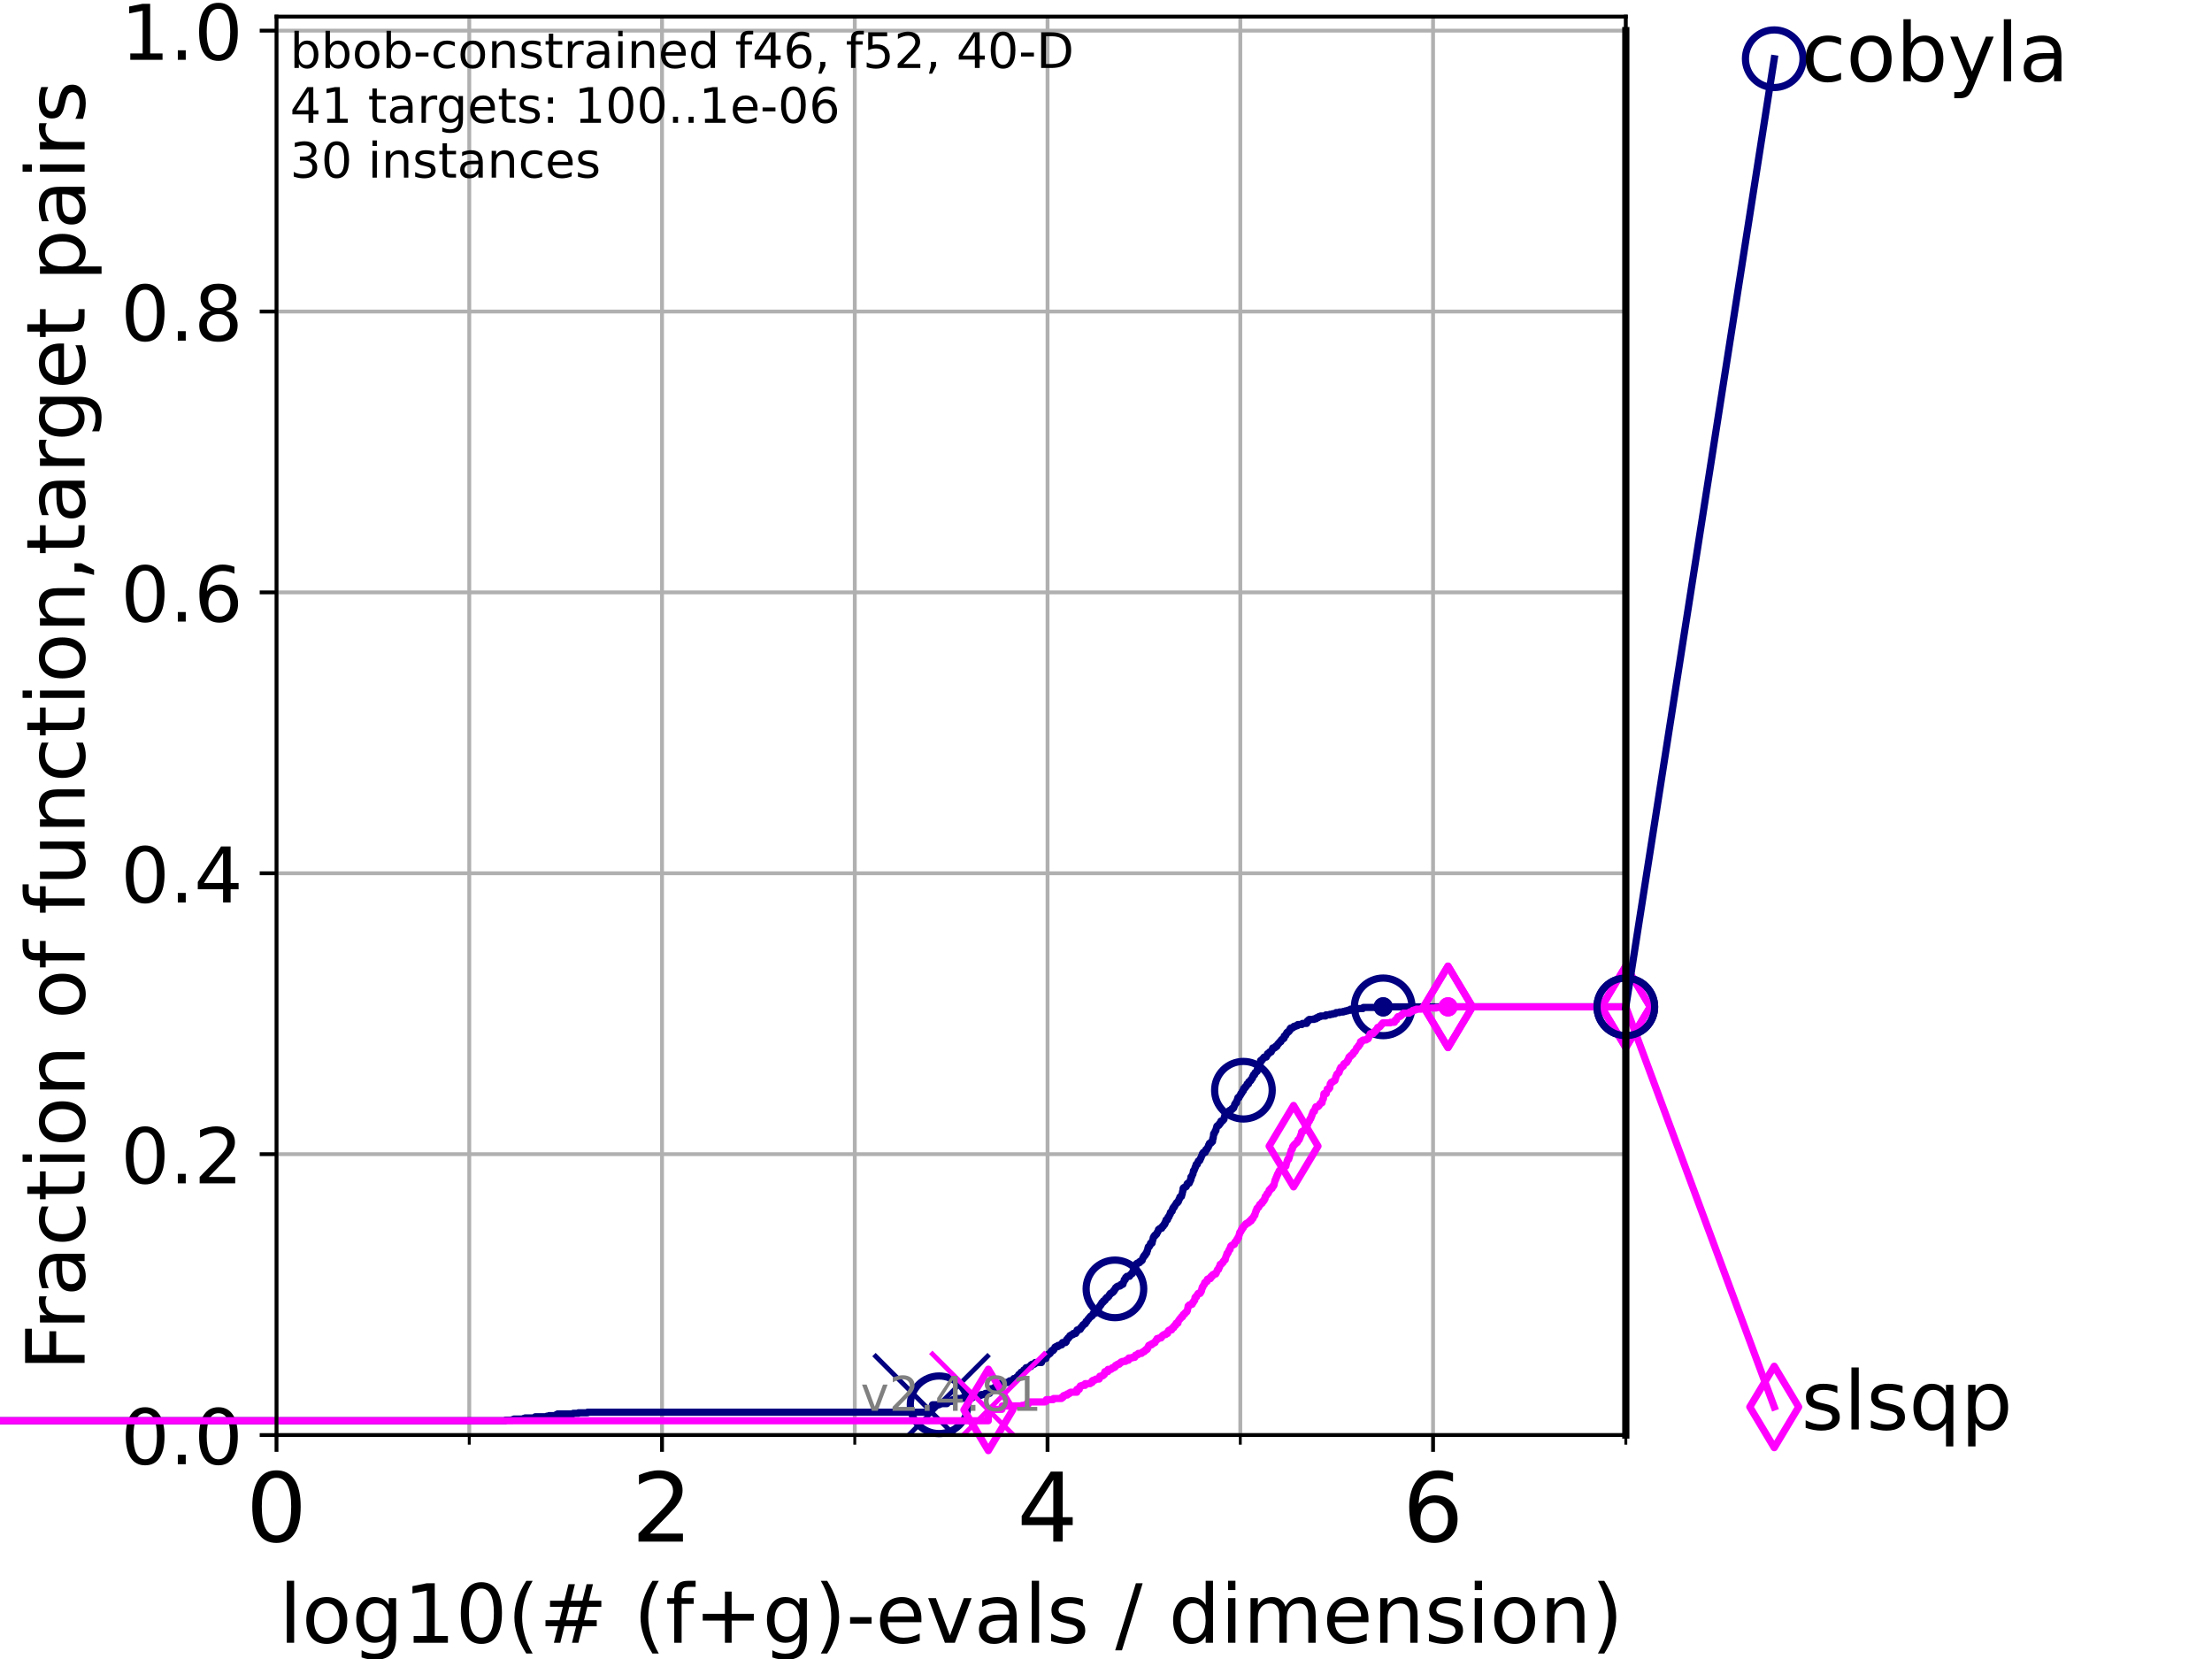 <?xml version="1.0" encoding="utf-8" standalone="no"?>
<!DOCTYPE svg PUBLIC "-//W3C//DTD SVG 1.1//EN"
  "http://www.w3.org/Graphics/SVG/1.1/DTD/svg11.dtd">
<!-- Created with matplotlib (https://matplotlib.org/) -->
<svg height="345.6pt" version="1.1" viewBox="0 0 460.8 345.6" width="460.8pt" xmlns="http://www.w3.org/2000/svg" xmlns:xlink="http://www.w3.org/1999/xlink">
 <defs>
  <style type="text/css">*{stroke-linecap:butt;stroke-linejoin:round;}</style>
 </defs>
 <g id="figure_1">
  <g id="patch_1">
   <path d="M 0 345.6 
L 460.8 345.6 
L 460.8 0 
L 0 0 
z
" style="fill:#ffffff;"/>
  </g>
  <g id="axes_1">
   <g id="patch_2">
    <path d="M 57.6 298.944 
L 338.688 298.944 
L 338.688 3.456 
L 57.6 3.456 
z
" style="fill:#ffffff;"/>
   </g>
   <g id="matplotlib.axis_1">
    <g id="xtick_1">
     <g id="line2d_1">
      <path clip-path="url(#pd28832b45d)" d="M 57.6 298.944 
L 57.6 3.456 
" style="fill:none;stroke:#b0b0b0;stroke-linecap:square;stroke-width:0.8;"/>
     </g>
     <g id="line2d_2">
      <defs>
       <path d="M 0 0 
L 0 3.5 
" id="m011f41f7d6" style="stroke:#000000;stroke-width:0.8;"/>
      </defs>
      <g>
       <use style="stroke:#000000;stroke-width:0.8;" x="57.6" xlink:href="#m011f41f7d6" y="298.944"/>
      </g>
     </g>
     <g id="text_1">
      <!-- 0 -->
      <g transform="translate(51.237 321.141)scale(0.2 -0.2)">
       <defs>
        <path d="M 31.781 66.406 
Q 24.172 66.406 20.328 58.906 
Q 16.5 51.422 16.5 36.375 
Q 16.5 21.391 20.328 13.891 
Q 24.172 6.391 31.781 6.391 
Q 39.453 6.391 43.281 13.891 
Q 47.125 21.391 47.125 36.375 
Q 47.125 51.422 43.281 58.906 
Q 39.453 66.406 31.781 66.406 
z
M 31.781 74.219 
Q 44.047 74.219 50.516 64.516 
Q 56.984 54.828 56.984 36.375 
Q 56.984 17.969 50.516 8.266 
Q 44.047 -1.422 31.781 -1.422 
Q 19.531 -1.422 13.062 8.266 
Q 6.594 17.969 6.594 36.375 
Q 6.594 54.828 13.062 64.516 
Q 19.531 74.219 31.781 74.219 
z
" id="DejaVuSans-48"/>
       </defs>
       <use xlink:href="#DejaVuSans-48"/>
      </g>
     </g>
    </g>
    <g id="xtick_2">
     <g id="line2d_3">
      <path clip-path="url(#pd28832b45d)" d="M 137.911 298.944 
L 137.911 3.456 
" style="fill:none;stroke:#b0b0b0;stroke-linecap:square;stroke-width:0.8;"/>
     </g>
     <g id="line2d_4">
      <g>
       <use style="stroke:#000000;stroke-width:0.8;" x="137.911" xlink:href="#m011f41f7d6" y="298.944"/>
      </g>
     </g>
     <g id="text_2">
      <!-- 2 -->
      <g transform="translate(131.548 321.141)scale(0.2 -0.2)">
       <defs>
        <path d="M 19.188 8.297 
L 53.609 8.297 
L 53.609 0 
L 7.328 0 
L 7.328 8.297 
Q 12.938 14.109 22.625 23.891 
Q 32.328 33.688 34.812 36.531 
Q 39.547 41.844 41.422 45.531 
Q 43.312 49.219 43.312 52.781 
Q 43.312 58.594 39.234 62.25 
Q 35.156 65.922 28.609 65.922 
Q 23.969 65.922 18.812 64.312 
Q 13.672 62.703 7.812 59.422 
L 7.812 69.391 
Q 13.766 71.781 18.938 73 
Q 24.125 74.219 28.422 74.219 
Q 39.75 74.219 46.484 68.547 
Q 53.219 62.891 53.219 53.422 
Q 53.219 48.922 51.531 44.891 
Q 49.859 40.875 45.406 35.406 
Q 44.188 33.984 37.641 27.219 
Q 31.109 20.453 19.188 8.297 
z
" id="DejaVuSans-50"/>
       </defs>
       <use xlink:href="#DejaVuSans-50"/>
      </g>
     </g>
    </g>
    <g id="xtick_3">
     <g id="line2d_5">
      <path clip-path="url(#pd28832b45d)" d="M 218.222 298.944 
L 218.222 3.456 
" style="fill:none;stroke:#b0b0b0;stroke-linecap:square;stroke-width:0.8;"/>
     </g>
     <g id="line2d_6">
      <g>
       <use style="stroke:#000000;stroke-width:0.8;" x="218.222" xlink:href="#m011f41f7d6" y="298.944"/>
      </g>
     </g>
     <g id="text_3">
      <!-- 4 -->
      <g transform="translate(211.859 321.141)scale(0.2 -0.2)">
       <defs>
        <path d="M 37.797 64.312 
L 12.891 25.391 
L 37.797 25.391 
z
M 35.203 72.906 
L 47.609 72.906 
L 47.609 25.391 
L 58.016 25.391 
L 58.016 17.188 
L 47.609 17.188 
L 47.609 0 
L 37.797 0 
L 37.797 17.188 
L 4.891 17.188 
L 4.891 26.703 
z
" id="DejaVuSans-52"/>
       </defs>
       <use xlink:href="#DejaVuSans-52"/>
      </g>
     </g>
    </g>
    <g id="xtick_4">
     <g id="line2d_7">
      <path clip-path="url(#pd28832b45d)" d="M 298.533 298.944 
L 298.533 3.456 
" style="fill:none;stroke:#b0b0b0;stroke-linecap:square;stroke-width:0.8;"/>
     </g>
     <g id="line2d_8">
      <g>
       <use style="stroke:#000000;stroke-width:0.8;" x="298.533" xlink:href="#m011f41f7d6" y="298.944"/>
      </g>
     </g>
     <g id="text_4">
      <!-- 6 -->
      <g transform="translate(292.17 321.141)scale(0.2 -0.2)">
       <defs>
        <path d="M 33.016 40.375 
Q 26.375 40.375 22.484 35.828 
Q 18.609 31.297 18.609 23.391 
Q 18.609 15.531 22.484 10.953 
Q 26.375 6.391 33.016 6.391 
Q 39.656 6.391 43.531 10.953 
Q 47.406 15.531 47.406 23.391 
Q 47.406 31.297 43.531 35.828 
Q 39.656 40.375 33.016 40.375 
z
M 52.594 71.297 
L 52.594 62.312 
Q 48.875 64.062 45.094 64.984 
Q 41.312 65.922 37.594 65.922 
Q 27.828 65.922 22.672 59.328 
Q 17.531 52.734 16.797 39.406 
Q 19.672 43.656 24.016 45.922 
Q 28.375 48.188 33.594 48.188 
Q 44.578 48.188 50.953 41.516 
Q 57.328 34.859 57.328 23.391 
Q 57.328 12.156 50.688 5.359 
Q 44.047 -1.422 33.016 -1.422 
Q 20.359 -1.422 13.672 8.266 
Q 6.984 17.969 6.984 36.375 
Q 6.984 53.656 15.188 63.938 
Q 23.391 74.219 37.203 74.219 
Q 40.922 74.219 44.703 73.484 
Q 48.484 72.75 52.594 71.297 
z
" id="DejaVuSans-54"/>
       </defs>
       <use xlink:href="#DejaVuSans-54"/>
      </g>
     </g>
    </g>
    <g id="xtick_5">
     <g id="line2d_9">
      <path clip-path="url(#pd28832b45d)" d="M 97.755 298.944 
L 97.755 3.456 
" style="fill:none;stroke:#b0b0b0;stroke-linecap:square;stroke-width:0.8;"/>
     </g>
     <g id="line2d_10">
      <defs>
       <path d="M 0 0 
L 0 2 
" id="m092325a5ad" style="stroke:#000000;stroke-width:0.6;"/>
      </defs>
      <g>
       <use style="stroke:#000000;stroke-width:0.6;" x="97.755" xlink:href="#m092325a5ad" y="298.944"/>
      </g>
     </g>
    </g>
    <g id="xtick_6">
     <g id="line2d_11">
      <path clip-path="url(#pd28832b45d)" d="M 178.066 298.944 
L 178.066 3.456 
" style="fill:none;stroke:#b0b0b0;stroke-linecap:square;stroke-width:0.8;"/>
     </g>
     <g id="line2d_12">
      <g>
       <use style="stroke:#000000;stroke-width:0.6;" x="178.066" xlink:href="#m092325a5ad" y="298.944"/>
      </g>
     </g>
    </g>
    <g id="xtick_7">
     <g id="line2d_13">
      <path clip-path="url(#pd28832b45d)" d="M 258.377 298.944 
L 258.377 3.456 
" style="fill:none;stroke:#b0b0b0;stroke-linecap:square;stroke-width:0.8;"/>
     </g>
     <g id="line2d_14">
      <g>
       <use style="stroke:#000000;stroke-width:0.6;" x="258.377" xlink:href="#m092325a5ad" y="298.944"/>
      </g>
     </g>
    </g>
    <g id="xtick_8">
     <g id="line2d_15">
      <path clip-path="url(#pd28832b45d)" d="M 338.688 298.944 
L 338.688 3.456 
" style="fill:none;stroke:#b0b0b0;stroke-linecap:square;stroke-width:0.8;"/>
     </g>
     <g id="line2d_16">
      <g>
       <use style="stroke:#000000;stroke-width:0.6;" x="338.688" xlink:href="#m092325a5ad" y="298.944"/>
      </g>
     </g>
    </g>
    <g id="text_5">
     <!-- log10(# (f+g)-evals / dimension) -->
     <g transform="translate(58.145 342.218)scale(0.17 -0.17)">
      <defs>
       <path d="M 9.422 75.984 
L 18.406 75.984 
L 18.406 0 
L 9.422 0 
z
" id="DejaVuSans-108"/>
       <path d="M 30.609 48.391 
Q 23.391 48.391 19.188 42.75 
Q 14.984 37.109 14.984 27.297 
Q 14.984 17.484 19.156 11.844 
Q 23.344 6.203 30.609 6.203 
Q 37.797 6.203 41.984 11.859 
Q 46.188 17.531 46.188 27.297 
Q 46.188 37.016 41.984 42.703 
Q 37.797 48.391 30.609 48.391 
z
M 30.609 56 
Q 42.328 56 49.016 48.375 
Q 55.719 40.766 55.719 27.297 
Q 55.719 13.875 49.016 6.219 
Q 42.328 -1.422 30.609 -1.422 
Q 18.844 -1.422 12.172 6.219 
Q 5.516 13.875 5.516 27.297 
Q 5.516 40.766 12.172 48.375 
Q 18.844 56 30.609 56 
z
" id="DejaVuSans-111"/>
       <path d="M 45.406 27.984 
Q 45.406 37.75 41.375 43.109 
Q 37.359 48.484 30.078 48.484 
Q 22.859 48.484 18.828 43.109 
Q 14.797 37.75 14.797 27.984 
Q 14.797 18.266 18.828 12.891 
Q 22.859 7.516 30.078 7.516 
Q 37.359 7.516 41.375 12.891 
Q 45.406 18.266 45.406 27.984 
z
M 54.391 6.781 
Q 54.391 -7.172 48.188 -13.984 
Q 42 -20.797 29.203 -20.797 
Q 24.469 -20.797 20.266 -20.094 
Q 16.062 -19.391 12.109 -17.922 
L 12.109 -9.188 
Q 16.062 -11.328 19.922 -12.344 
Q 23.781 -13.375 27.781 -13.375 
Q 36.625 -13.375 41.016 -8.766 
Q 45.406 -4.156 45.406 5.172 
L 45.406 9.625 
Q 42.625 4.781 38.281 2.391 
Q 33.938 0 27.875 0 
Q 17.828 0 11.672 7.656 
Q 5.516 15.328 5.516 27.984 
Q 5.516 40.672 11.672 48.328 
Q 17.828 56 27.875 56 
Q 33.938 56 38.281 53.609 
Q 42.625 51.219 45.406 46.391 
L 45.406 54.688 
L 54.391 54.688 
z
" id="DejaVuSans-103"/>
       <path d="M 12.406 8.297 
L 28.516 8.297 
L 28.516 63.922 
L 10.984 60.406 
L 10.984 69.391 
L 28.422 72.906 
L 38.281 72.906 
L 38.281 8.297 
L 54.391 8.297 
L 54.391 0 
L 12.406 0 
z
" id="DejaVuSans-49"/>
       <path d="M 31 75.875 
Q 24.469 64.656 21.281 53.656 
Q 18.109 42.672 18.109 31.391 
Q 18.109 20.125 21.312 9.062 
Q 24.516 -2 31 -13.188 
L 23.188 -13.188 
Q 15.875 -1.703 12.234 9.375 
Q 8.594 20.453 8.594 31.391 
Q 8.594 42.281 12.203 53.312 
Q 15.828 64.359 23.188 75.875 
z
" id="DejaVuSans-40"/>
       <path d="M 51.125 44 
L 36.922 44 
L 32.812 27.688 
L 47.125 27.688 
z
M 43.797 71.781 
L 38.719 51.516 
L 52.984 51.516 
L 58.109 71.781 
L 65.922 71.781 
L 60.891 51.516 
L 76.125 51.516 
L 76.125 44 
L 58.984 44 
L 54.984 27.688 
L 70.516 27.688 
L 70.516 20.219 
L 53.078 20.219 
L 48 0 
L 40.188 0 
L 45.219 20.219 
L 30.906 20.219 
L 25.875 0 
L 18.016 0 
L 23.094 20.219 
L 7.719 20.219 
L 7.719 27.688 
L 24.906 27.688 
L 29 44 
L 13.281 44 
L 13.281 51.516 
L 30.906 51.516 
L 35.891 71.781 
z
" id="DejaVuSans-35"/>
       <path id="DejaVuSans-32"/>
       <path d="M 37.109 75.984 
L 37.109 68.5 
L 28.516 68.5 
Q 23.688 68.5 21.797 66.547 
Q 19.922 64.594 19.922 59.516 
L 19.922 54.688 
L 34.719 54.688 
L 34.719 47.703 
L 19.922 47.703 
L 19.922 0 
L 10.891 0 
L 10.891 47.703 
L 2.297 47.703 
L 2.297 54.688 
L 10.891 54.688 
L 10.891 58.5 
Q 10.891 67.625 15.141 71.797 
Q 19.391 75.984 28.609 75.984 
z
" id="DejaVuSans-102"/>
       <path d="M 46 62.703 
L 46 35.5 
L 73.188 35.5 
L 73.188 27.203 
L 46 27.203 
L 46 0 
L 37.797 0 
L 37.797 27.203 
L 10.594 27.203 
L 10.594 35.5 
L 37.797 35.5 
L 37.797 62.703 
z
" id="DejaVuSans-43"/>
       <path d="M 8.016 75.875 
L 15.828 75.875 
Q 23.141 64.359 26.781 53.312 
Q 30.422 42.281 30.422 31.391 
Q 30.422 20.453 26.781 9.375 
Q 23.141 -1.703 15.828 -13.188 
L 8.016 -13.188 
Q 14.5 -2 17.703 9.062 
Q 20.906 20.125 20.906 31.391 
Q 20.906 42.672 17.703 53.656 
Q 14.5 64.656 8.016 75.875 
z
" id="DejaVuSans-41"/>
       <path d="M 4.891 31.391 
L 31.203 31.391 
L 31.203 23.391 
L 4.891 23.391 
z
" id="DejaVuSans-45"/>
       <path d="M 56.203 29.594 
L 56.203 25.203 
L 14.891 25.203 
Q 15.484 15.922 20.484 11.062 
Q 25.484 6.203 34.422 6.203 
Q 39.594 6.203 44.453 7.469 
Q 49.312 8.734 54.109 11.281 
L 54.109 2.781 
Q 49.266 0.734 44.188 -0.344 
Q 39.109 -1.422 33.891 -1.422 
Q 20.797 -1.422 13.156 6.188 
Q 5.516 13.812 5.516 26.812 
Q 5.516 40.234 12.766 48.109 
Q 20.016 56 32.328 56 
Q 43.359 56 49.781 48.891 
Q 56.203 41.797 56.203 29.594 
z
M 47.219 32.234 
Q 47.125 39.594 43.094 43.984 
Q 39.062 48.391 32.422 48.391 
Q 24.906 48.391 20.391 44.141 
Q 15.875 39.891 15.188 32.172 
z
" id="DejaVuSans-101"/>
       <path d="M 2.984 54.688 
L 12.5 54.688 
L 29.594 8.797 
L 46.688 54.688 
L 56.203 54.688 
L 35.688 0 
L 23.484 0 
z
" id="DejaVuSans-118"/>
       <path d="M 34.281 27.484 
Q 23.391 27.484 19.188 25 
Q 14.984 22.516 14.984 16.5 
Q 14.984 11.719 18.141 8.906 
Q 21.297 6.109 26.703 6.109 
Q 34.188 6.109 38.703 11.406 
Q 43.219 16.703 43.219 25.484 
L 43.219 27.484 
z
M 52.203 31.203 
L 52.203 0 
L 43.219 0 
L 43.219 8.297 
Q 40.141 3.328 35.547 0.953 
Q 30.953 -1.422 24.312 -1.422 
Q 15.922 -1.422 10.953 3.297 
Q 6 8.016 6 15.922 
Q 6 25.141 12.172 29.828 
Q 18.359 34.516 30.609 34.516 
L 43.219 34.516 
L 43.219 35.406 
Q 43.219 41.609 39.141 45 
Q 35.062 48.391 27.688 48.391 
Q 23 48.391 18.547 47.266 
Q 14.109 46.141 10.016 43.891 
L 10.016 52.203 
Q 14.938 54.109 19.578 55.047 
Q 24.219 56 28.609 56 
Q 40.484 56 46.344 49.844 
Q 52.203 43.703 52.203 31.203 
z
" id="DejaVuSans-97"/>
       <path d="M 44.281 53.078 
L 44.281 44.578 
Q 40.484 46.531 36.375 47.5 
Q 32.281 48.484 27.875 48.484 
Q 21.188 48.484 17.844 46.438 
Q 14.5 44.391 14.5 40.281 
Q 14.5 37.156 16.891 35.375 
Q 19.281 33.594 26.516 31.984 
L 29.594 31.297 
Q 39.156 29.25 43.188 25.516 
Q 47.219 21.781 47.219 15.094 
Q 47.219 7.469 41.188 3.016 
Q 35.156 -1.422 24.609 -1.422 
Q 20.219 -1.422 15.453 -0.562 
Q 10.688 0.297 5.422 2 
L 5.422 11.281 
Q 10.406 8.688 15.234 7.391 
Q 20.062 6.109 24.812 6.109 
Q 31.156 6.109 34.562 8.281 
Q 37.984 10.453 37.984 14.406 
Q 37.984 18.062 35.516 20.016 
Q 33.062 21.969 24.703 23.781 
L 21.578 24.516 
Q 13.234 26.266 9.516 29.906 
Q 5.812 33.547 5.812 39.891 
Q 5.812 47.609 11.281 51.797 
Q 16.75 56 26.812 56 
Q 31.781 56 36.172 55.266 
Q 40.578 54.547 44.281 53.078 
z
" id="DejaVuSans-115"/>
       <path d="M 25.391 72.906 
L 33.688 72.906 
L 8.297 -9.281 
L 0 -9.281 
z
" id="DejaVuSans-47"/>
       <path d="M 45.406 46.391 
L 45.406 75.984 
L 54.391 75.984 
L 54.391 0 
L 45.406 0 
L 45.406 8.203 
Q 42.578 3.328 38.25 0.953 
Q 33.938 -1.422 27.875 -1.422 
Q 17.969 -1.422 11.734 6.484 
Q 5.516 14.406 5.516 27.297 
Q 5.516 40.188 11.734 48.094 
Q 17.969 56 27.875 56 
Q 33.938 56 38.25 53.625 
Q 42.578 51.266 45.406 46.391 
z
M 14.797 27.297 
Q 14.797 17.391 18.875 11.75 
Q 22.953 6.109 30.078 6.109 
Q 37.203 6.109 41.297 11.75 
Q 45.406 17.391 45.406 27.297 
Q 45.406 37.203 41.297 42.844 
Q 37.203 48.484 30.078 48.484 
Q 22.953 48.484 18.875 42.844 
Q 14.797 37.203 14.797 27.297 
z
" id="DejaVuSans-100"/>
       <path d="M 9.422 54.688 
L 18.406 54.688 
L 18.406 0 
L 9.422 0 
z
M 9.422 75.984 
L 18.406 75.984 
L 18.406 64.594 
L 9.422 64.594 
z
" id="DejaVuSans-105"/>
       <path d="M 52 44.188 
Q 55.375 50.25 60.062 53.125 
Q 64.75 56 71.094 56 
Q 79.641 56 84.281 50.016 
Q 88.922 44.047 88.922 33.016 
L 88.922 0 
L 79.891 0 
L 79.891 32.719 
Q 79.891 40.578 77.094 44.375 
Q 74.312 48.188 68.609 48.188 
Q 61.625 48.188 57.562 43.547 
Q 53.516 38.922 53.516 30.906 
L 53.516 0 
L 44.484 0 
L 44.484 32.719 
Q 44.484 40.625 41.703 44.406 
Q 38.922 48.188 33.109 48.188 
Q 26.219 48.188 22.156 43.531 
Q 18.109 38.875 18.109 30.906 
L 18.109 0 
L 9.078 0 
L 9.078 54.688 
L 18.109 54.688 
L 18.109 46.188 
Q 21.188 51.219 25.484 53.609 
Q 29.781 56 35.688 56 
Q 41.656 56 45.828 52.969 
Q 50 49.953 52 44.188 
z
" id="DejaVuSans-109"/>
       <path d="M 54.891 33.016 
L 54.891 0 
L 45.906 0 
L 45.906 32.719 
Q 45.906 40.484 42.875 44.328 
Q 39.844 48.188 33.797 48.188 
Q 26.516 48.188 22.312 43.547 
Q 18.109 38.922 18.109 30.906 
L 18.109 0 
L 9.078 0 
L 9.078 54.688 
L 18.109 54.688 
L 18.109 46.188 
Q 21.344 51.125 25.703 53.562 
Q 30.078 56 35.797 56 
Q 45.219 56 50.047 50.172 
Q 54.891 44.344 54.891 33.016 
z
" id="DejaVuSans-110"/>
      </defs>
      <use xlink:href="#DejaVuSans-108"/>
      <use x="27.783" xlink:href="#DejaVuSans-111"/>
      <use x="88.965" xlink:href="#DejaVuSans-103"/>
      <use x="152.441" xlink:href="#DejaVuSans-49"/>
      <use x="216.064" xlink:href="#DejaVuSans-48"/>
      <use x="279.688" xlink:href="#DejaVuSans-40"/>
      <use x="318.701" xlink:href="#DejaVuSans-35"/>
      <use x="402.49" xlink:href="#DejaVuSans-32"/>
      <use x="434.277" xlink:href="#DejaVuSans-40"/>
      <use x="473.291" xlink:href="#DejaVuSans-102"/>
      <use x="508.496" xlink:href="#DejaVuSans-43"/>
      <use x="592.285" xlink:href="#DejaVuSans-103"/>
      <use x="655.762" xlink:href="#DejaVuSans-41"/>
      <use x="694.775" xlink:href="#DejaVuSans-45"/>
      <use x="730.859" xlink:href="#DejaVuSans-101"/>
      <use x="792.383" xlink:href="#DejaVuSans-118"/>
      <use x="851.562" xlink:href="#DejaVuSans-97"/>
      <use x="912.842" xlink:href="#DejaVuSans-108"/>
      <use x="940.625" xlink:href="#DejaVuSans-115"/>
      <use x="992.725" xlink:href="#DejaVuSans-32"/>
      <use x="1024.512" xlink:href="#DejaVuSans-47"/>
      <use x="1058.203" xlink:href="#DejaVuSans-32"/>
      <use x="1089.99" xlink:href="#DejaVuSans-100"/>
      <use x="1153.467" xlink:href="#DejaVuSans-105"/>
      <use x="1181.25" xlink:href="#DejaVuSans-109"/>
      <use x="1278.662" xlink:href="#DejaVuSans-101"/>
      <use x="1340.186" xlink:href="#DejaVuSans-110"/>
      <use x="1403.564" xlink:href="#DejaVuSans-115"/>
      <use x="1455.664" xlink:href="#DejaVuSans-105"/>
      <use x="1483.447" xlink:href="#DejaVuSans-111"/>
      <use x="1544.629" xlink:href="#DejaVuSans-110"/>
      <use x="1608.008" xlink:href="#DejaVuSans-41"/>
     </g>
    </g>
   </g>
   <g id="matplotlib.axis_2">
    <g id="ytick_1">
     <g id="line2d_17">
      <path clip-path="url(#pd28832b45d)" d="M 57.6 298.944 
L 338.688 298.944 
" style="fill:none;stroke:#b0b0b0;stroke-linecap:square;stroke-width:0.8;"/>
     </g>
     <g id="line2d_18">
      <defs>
       <path d="M 0 0 
L -3.5 0 
" id="mf8f94e4572" style="stroke:#000000;stroke-width:0.8;"/>
      </defs>
      <g>
       <use style="stroke:#000000;stroke-width:0.8;" x="57.6" xlink:href="#mf8f94e4572" y="298.944"/>
      </g>
     </g>
     <g id="text_6">
      <!-- 0.0 -->
      <g transform="translate(25.155 305.023)scale(0.16 -0.16)">
       <defs>
        <path d="M 10.688 12.406 
L 21 12.406 
L 21 0 
L 10.688 0 
z
" id="DejaVuSans-46"/>
       </defs>
       <use xlink:href="#DejaVuSans-48"/>
       <use x="63.623" xlink:href="#DejaVuSans-46"/>
       <use x="95.41" xlink:href="#DejaVuSans-48"/>
      </g>
     </g>
    </g>
    <g id="ytick_2">
     <g id="line2d_19">
      <path clip-path="url(#pd28832b45d)" d="M 57.6 240.432 
L 338.688 240.432 
" style="fill:none;stroke:#b0b0b0;stroke-linecap:square;stroke-width:0.8;"/>
     </g>
     <g id="line2d_20">
      <g>
       <use style="stroke:#000000;stroke-width:0.8;" x="57.6" xlink:href="#mf8f94e4572" y="240.432"/>
      </g>
     </g>
     <g id="text_7">
      <!-- 0.2 -->
      <g transform="translate(25.155 246.51)scale(0.16 -0.16)">
       <use xlink:href="#DejaVuSans-48"/>
       <use x="63.623" xlink:href="#DejaVuSans-46"/>
       <use x="95.41" xlink:href="#DejaVuSans-50"/>
      </g>
     </g>
    </g>
    <g id="ytick_3">
     <g id="line2d_21">
      <path clip-path="url(#pd28832b45d)" d="M 57.6 181.919 
L 338.688 181.919 
" style="fill:none;stroke:#b0b0b0;stroke-linecap:square;stroke-width:0.8;"/>
     </g>
     <g id="line2d_22">
      <g>
       <use style="stroke:#000000;stroke-width:0.8;" x="57.6" xlink:href="#mf8f94e4572" y="181.919"/>
      </g>
     </g>
     <g id="text_8">
      <!-- 0.4 -->
      <g transform="translate(25.155 187.998)scale(0.16 -0.16)">
       <use xlink:href="#DejaVuSans-48"/>
       <use x="63.623" xlink:href="#DejaVuSans-46"/>
       <use x="95.41" xlink:href="#DejaVuSans-52"/>
      </g>
     </g>
    </g>
    <g id="ytick_4">
     <g id="line2d_23">
      <path clip-path="url(#pd28832b45d)" d="M 57.6 123.407 
L 338.688 123.407 
" style="fill:none;stroke:#b0b0b0;stroke-linecap:square;stroke-width:0.8;"/>
     </g>
     <g id="line2d_24">
      <g>
       <use style="stroke:#000000;stroke-width:0.8;" x="57.6" xlink:href="#mf8f94e4572" y="123.407"/>
      </g>
     </g>
     <g id="text_9">
      <!-- 0.6 -->
      <g transform="translate(25.155 129.485)scale(0.16 -0.16)">
       <use xlink:href="#DejaVuSans-48"/>
       <use x="63.623" xlink:href="#DejaVuSans-46"/>
       <use x="95.41" xlink:href="#DejaVuSans-54"/>
      </g>
     </g>
    </g>
    <g id="ytick_5">
     <g id="line2d_25">
      <path clip-path="url(#pd28832b45d)" d="M 57.6 64.894 
L 338.688 64.894 
" style="fill:none;stroke:#b0b0b0;stroke-linecap:square;stroke-width:0.8;"/>
     </g>
     <g id="line2d_26">
      <g>
       <use style="stroke:#000000;stroke-width:0.8;" x="57.6" xlink:href="#mf8f94e4572" y="64.894"/>
      </g>
     </g>
     <g id="text_10">
      <!-- 0.8 -->
      <g transform="translate(25.155 70.973)scale(0.16 -0.16)">
       <defs>
        <path d="M 31.781 34.625 
Q 24.75 34.625 20.719 30.859 
Q 16.703 27.094 16.703 20.516 
Q 16.703 13.922 20.719 10.156 
Q 24.75 6.391 31.781 6.391 
Q 38.812 6.391 42.859 10.172 
Q 46.922 13.969 46.922 20.516 
Q 46.922 27.094 42.891 30.859 
Q 38.875 34.625 31.781 34.625 
z
M 21.922 38.812 
Q 15.578 40.375 12.031 44.719 
Q 8.5 49.078 8.5 55.328 
Q 8.5 64.062 14.719 69.141 
Q 20.953 74.219 31.781 74.219 
Q 42.672 74.219 48.875 69.141 
Q 55.078 64.062 55.078 55.328 
Q 55.078 49.078 51.531 44.719 
Q 48 40.375 41.703 38.812 
Q 48.828 37.156 52.797 32.312 
Q 56.781 27.484 56.781 20.516 
Q 56.781 9.906 50.312 4.234 
Q 43.844 -1.422 31.781 -1.422 
Q 19.734 -1.422 13.25 4.234 
Q 6.781 9.906 6.781 20.516 
Q 6.781 27.484 10.781 32.312 
Q 14.797 37.156 21.922 38.812 
z
M 18.312 54.391 
Q 18.312 48.734 21.844 45.562 
Q 25.391 42.391 31.781 42.391 
Q 38.141 42.391 41.719 45.562 
Q 45.312 48.734 45.312 54.391 
Q 45.312 60.062 41.719 63.234 
Q 38.141 66.406 31.781 66.406 
Q 25.391 66.406 21.844 63.234 
Q 18.312 60.062 18.312 54.391 
z
" id="DejaVuSans-56"/>
       </defs>
       <use xlink:href="#DejaVuSans-48"/>
       <use x="63.623" xlink:href="#DejaVuSans-46"/>
       <use x="95.41" xlink:href="#DejaVuSans-56"/>
      </g>
     </g>
    </g>
    <g id="ytick_6">
     <g id="line2d_27">
      <path clip-path="url(#pd28832b45d)" d="M 57.6 6.382 
L 338.688 6.382 
" style="fill:none;stroke:#b0b0b0;stroke-linecap:square;stroke-width:0.8;"/>
     </g>
     <g id="line2d_28">
      <g>
       <use style="stroke:#000000;stroke-width:0.8;" x="57.6" xlink:href="#mf8f94e4572" y="6.382"/>
      </g>
     </g>
     <g id="text_11">
      <!-- 1.0 -->
      <g transform="translate(25.155 12.46)scale(0.16 -0.16)">
       <use xlink:href="#DejaVuSans-49"/>
       <use x="63.623" xlink:href="#DejaVuSans-46"/>
       <use x="95.41" xlink:href="#DejaVuSans-48"/>
      </g>
     </g>
    </g>
    <g id="text_12">
     <!-- Fraction of function,target pairs -->
     <g transform="translate(17.62 285.585)rotate(-90)scale(0.17 -0.17)">
      <defs>
       <path d="M 9.812 72.906 
L 51.703 72.906 
L 51.703 64.594 
L 19.672 64.594 
L 19.672 43.109 
L 48.578 43.109 
L 48.578 34.812 
L 19.672 34.812 
L 19.672 0 
L 9.812 0 
z
" id="DejaVuSans-70"/>
       <path d="M 41.109 46.297 
Q 39.594 47.172 37.812 47.578 
Q 36.031 48 33.891 48 
Q 26.266 48 22.188 43.047 
Q 18.109 38.094 18.109 28.812 
L 18.109 0 
L 9.078 0 
L 9.078 54.688 
L 18.109 54.688 
L 18.109 46.188 
Q 20.953 51.172 25.484 53.578 
Q 30.031 56 36.531 56 
Q 37.453 56 38.578 55.875 
Q 39.703 55.766 41.062 55.516 
z
" id="DejaVuSans-114"/>
       <path d="M 48.781 52.594 
L 48.781 44.188 
Q 44.969 46.297 41.141 47.344 
Q 37.312 48.391 33.406 48.391 
Q 24.656 48.391 19.812 42.844 
Q 14.984 37.312 14.984 27.297 
Q 14.984 17.281 19.812 11.734 
Q 24.656 6.203 33.406 6.203 
Q 37.312 6.203 41.141 7.25 
Q 44.969 8.297 48.781 10.406 
L 48.781 2.094 
Q 45.016 0.344 40.984 -0.531 
Q 36.969 -1.422 32.422 -1.422 
Q 20.062 -1.422 12.781 6.344 
Q 5.516 14.109 5.516 27.297 
Q 5.516 40.672 12.859 48.328 
Q 20.219 56 33.016 56 
Q 37.156 56 41.109 55.141 
Q 45.062 54.297 48.781 52.594 
z
" id="DejaVuSans-99"/>
       <path d="M 18.312 70.219 
L 18.312 54.688 
L 36.812 54.688 
L 36.812 47.703 
L 18.312 47.703 
L 18.312 18.016 
Q 18.312 11.328 20.141 9.422 
Q 21.969 7.516 27.594 7.516 
L 36.812 7.516 
L 36.812 0 
L 27.594 0 
Q 17.188 0 13.234 3.875 
Q 9.281 7.766 9.281 18.016 
L 9.281 47.703 
L 2.688 47.703 
L 2.688 54.688 
L 9.281 54.688 
L 9.281 70.219 
z
" id="DejaVuSans-116"/>
       <path d="M 8.5 21.578 
L 8.5 54.688 
L 17.484 54.688 
L 17.484 21.922 
Q 17.484 14.156 20.5 10.266 
Q 23.531 6.391 29.594 6.391 
Q 36.859 6.391 41.078 11.031 
Q 45.312 15.672 45.312 23.688 
L 45.312 54.688 
L 54.297 54.688 
L 54.297 0 
L 45.312 0 
L 45.312 8.406 
Q 42.047 3.422 37.719 1 
Q 33.406 -1.422 27.688 -1.422 
Q 18.266 -1.422 13.375 4.438 
Q 8.5 10.297 8.5 21.578 
z
M 31.109 56 
z
" id="DejaVuSans-117"/>
       <path d="M 11.719 12.406 
L 22.016 12.406 
L 22.016 4 
L 14.016 -11.625 
L 7.719 -11.625 
L 11.719 4 
z
" id="DejaVuSans-44"/>
       <path d="M 18.109 8.203 
L 18.109 -20.797 
L 9.078 -20.797 
L 9.078 54.688 
L 18.109 54.688 
L 18.109 46.391 
Q 20.953 51.266 25.266 53.625 
Q 29.594 56 35.594 56 
Q 45.562 56 51.781 48.094 
Q 58.016 40.188 58.016 27.297 
Q 58.016 14.406 51.781 6.484 
Q 45.562 -1.422 35.594 -1.422 
Q 29.594 -1.422 25.266 0.953 
Q 20.953 3.328 18.109 8.203 
z
M 48.688 27.297 
Q 48.688 37.203 44.609 42.844 
Q 40.531 48.484 33.406 48.484 
Q 26.266 48.484 22.188 42.844 
Q 18.109 37.203 18.109 27.297 
Q 18.109 17.391 22.188 11.75 
Q 26.266 6.109 33.406 6.109 
Q 40.531 6.109 44.609 11.75 
Q 48.688 17.391 48.688 27.297 
z
" id="DejaVuSans-112"/>
      </defs>
      <use xlink:href="#DejaVuSans-70"/>
      <use x="50.27" xlink:href="#DejaVuSans-114"/>
      <use x="91.383" xlink:href="#DejaVuSans-97"/>
      <use x="152.662" xlink:href="#DejaVuSans-99"/>
      <use x="207.643" xlink:href="#DejaVuSans-116"/>
      <use x="246.852" xlink:href="#DejaVuSans-105"/>
      <use x="274.635" xlink:href="#DejaVuSans-111"/>
      <use x="335.816" xlink:href="#DejaVuSans-110"/>
      <use x="399.195" xlink:href="#DejaVuSans-32"/>
      <use x="430.982" xlink:href="#DejaVuSans-111"/>
      <use x="492.164" xlink:href="#DejaVuSans-102"/>
      <use x="527.369" xlink:href="#DejaVuSans-32"/>
      <use x="559.156" xlink:href="#DejaVuSans-102"/>
      <use x="594.361" xlink:href="#DejaVuSans-117"/>
      <use x="657.74" xlink:href="#DejaVuSans-110"/>
      <use x="721.119" xlink:href="#DejaVuSans-99"/>
      <use x="776.1" xlink:href="#DejaVuSans-116"/>
      <use x="815.309" xlink:href="#DejaVuSans-105"/>
      <use x="843.092" xlink:href="#DejaVuSans-111"/>
      <use x="904.273" xlink:href="#DejaVuSans-110"/>
      <use x="967.652" xlink:href="#DejaVuSans-44"/>
      <use x="999.439" xlink:href="#DejaVuSans-116"/>
      <use x="1038.648" xlink:href="#DejaVuSans-97"/>
      <use x="1099.928" xlink:href="#DejaVuSans-114"/>
      <use x="1139.291" xlink:href="#DejaVuSans-103"/>
      <use x="1202.768" xlink:href="#DejaVuSans-101"/>
      <use x="1264.291" xlink:href="#DejaVuSans-116"/>
      <use x="1303.5" xlink:href="#DejaVuSans-32"/>
      <use x="1335.287" xlink:href="#DejaVuSans-112"/>
      <use x="1398.764" xlink:href="#DejaVuSans-97"/>
      <use x="1460.043" xlink:href="#DejaVuSans-105"/>
      <use x="1487.826" xlink:href="#DejaVuSans-114"/>
      <use x="1528.939" xlink:href="#DejaVuSans-115"/>
     </g>
    </g>
   </g>
   <g id="line2d_29">
    <defs>
     <path d="M 0 1.5 
C 0.398 1.5 0.779 1.342 1.061 1.061 
C 1.342 0.779 1.5 0.398 1.5 0 
C 1.5 -0.398 1.342 -0.779 1.061 -1.061 
C 0.779 -1.342 0.398 -1.5 0 -1.5 
C -0.398 -1.5 -0.779 -1.342 -1.061 -1.061 
C -1.342 -0.779 -1.5 -0.398 -1.5 0 
C -1.5 0.398 -1.342 0.779 -1.061 1.061 
C -0.779 1.342 -0.398 1.5 0 1.5 
z
" id="m51ec00d7e2" style="stroke:#000080;"/>
    </defs>
    <g>
     <use style="fill:#000080;stroke:#000080;" x="288.144" xlink:href="#m51ec00d7e2" y="209.748"/>
     <use style="fill:#000080;stroke:#000080;" x="288.144" xlink:href="#m51ec00d7e2" y="209.748"/>
    </g>
   </g>
   <g id="line2d_30">
    <path d="M -1 295.971 
L 105.285 295.971 
L 105.285 295.852 
L 106.751 295.852 
L 106.751 295.733 
L 107.06 295.733 
L 107.06 295.614 
L 109.04 295.614 
L 109.04 295.495 
L 109.402 295.495 
L 109.402 295.376 
L 111.506 295.376 
L 111.506 295.138 
L 113.908 295.138 
L 113.908 295.019 
L 114.385 295.019 
L 114.385 294.9 
L 115.928 294.9 
L 115.928 294.663 
L 116.172 294.663 
L 116.172 294.544 
L 119.402 294.544 
L 119.402 294.425 
L 120.501 294.425 
L 120.501 294.306 
L 122.405 294.306 
L 122.405 294.187 
L 194.063 294.187 
L 194.063 293.117 
L 194.216 293.117 
L 194.26 292.641 
L 195.633 292.641 
L 195.633 292.522 
L 195.892 292.522 
L 195.892 292.403 
L 197.263 292.403 
L 197.291 292.165 
L 197.377 292.165 
L 197.377 292.046 
L 197.698 292.046 
L 197.698 291.927 
L 198.314 291.927 
L 198.314 291.689 
L 198.502 291.689 
L 198.502 291.57 
L 198.838 291.57 
L 198.838 291.452 
L 198.988 291.452 
L 198.988 291.333 
L 200.399 291.333 
L 200.399 291.214 
L 202.519 291.214 
L 202.6 290.857 
L 203.663 290.857 
L 203.663 290.738 
L 204.174 290.738 
L 204.174 290.619 
L 204.49 290.619 
L 204.49 290.5 
L 205.273 290.5 
L 205.273 290.262 
L 206.151 290.262 
L 206.25 289.43 
L 206.294 289.43 
L 206.294 289.311 
L 207.049 289.311 
L 207.06 289.073 
L 207.411 289.073 
L 207.503 288.716 
L 207.753 288.716 
L 207.77 288.478 
L 208.406 288.478 
L 208.489 288.24 
L 208.531 288.24 
L 208.531 288.122 
L 208.702 288.122 
L 208.702 288.003 
L 210 288.003 
L 210 287.884 
L 210.331 287.884 
L 210.344 287.646 
L 210.886 287.646 
L 210.886 287.527 
L 211.098 287.527 
L 211.195 287.17 
L 211.603 287.17 
L 211.603 287.051 
L 211.843 287.051 
L 211.843 286.813 
L 212.134 286.813 
L 212.223 286.338 
L 212.631 286.338 
L 212.695 285.862 
L 213.222 285.862 
L 213.267 285.386 
L 213.516 285.386 
L 213.516 285.267 
L 213.751 285.267 
L 213.751 284.911 
L 214.274 284.911 
L 214.274 284.792 
L 214.398 284.792 
L 214.398 284.673 
L 214.757 284.673 
L 214.793 284.316 
L 214.982 284.316 
L 214.982 284.197 
L 215.442 284.197 
L 215.442 284.078 
L 215.62 284.078 
L 215.63 283.84 
L 216.965 283.84 
L 217.056 283.483 
L 217.08 283.483 
L 217.08 283.364 
L 217.214 283.364 
L 217.232 283.008 
L 217.883 283.008 
L 217.971 282.532 
L 218.092 282.532 
L 218.092 282.413 
L 218.222 282.413 
L 218.239 282.175 
L 218.46 282.175 
L 218.46 282.056 
L 218.637 282.056 
L 218.637 281.937 
L 218.778 281.937 
L 218.861 281.699 
L 218.896 281.699 
L 218.896 281.581 
L 219.034 281.581 
L 219.11 281.343 
L 219.403 281.343 
L 219.418 281.105 
L 219.596 281.105 
L 219.679 280.867 
L 219.734 280.867 
L 219.765 280.629 
L 219.977 280.629 
L 219.977 280.51 
L 220.41 280.51 
L 220.41 280.272 
L 220.812 280.272 
L 220.812 280.153 
L 221.191 280.153 
L 221.297 279.916 
L 221.323 279.916 
L 221.33 279.678 
L 221.989 279.678 
L 221.989 279.559 
L 222.11 279.559 
L 222.175 279.083 
L 222.326 279.083 
L 222.388 278.845 
L 222.468 278.845 
L 222.468 278.726 
L 222.64 278.726 
L 222.751 278.488 
L 222.819 278.488 
L 222.865 278.251 
L 223.055 278.251 
L 223.055 278.132 
L 223.283 278.132 
L 223.283 278.013 
L 223.556 278.013 
L 223.595 277.775 
L 224.095 277.775 
L 224.2 277.418 
L 224.337 277.418 
L 224.386 277.061 
L 224.674 277.061 
L 224.674 276.942 
L 225.033 276.942 
L 225.054 276.705 
L 225.192 276.705 
L 225.203 276.467 
L 225.341 276.467 
L 225.429 276.229 
L 225.558 276.229 
L 225.588 275.991 
L 225.752 275.991 
L 225.752 275.872 
L 225.947 275.872 
L 225.947 275.753 
L 226.117 275.753 
L 226.186 275.396 
L 226.236 275.396 
L 226.236 275.277 
L 226.448 275.277 
L 226.509 275.04 
L 226.561 275.04 
L 226.65 274.802 
L 226.786 274.802 
L 226.872 274.564 
L 226.952 274.564 
L 226.952 274.445 
L 227.102 274.445 
L 227.158 274.207 
L 227.421 274.207 
L 227.421 274.088 
L 227.546 274.088 
L 227.632 273.85 
L 227.661 273.85 
L 227.707 273.612 
L 228.125 273.612 
L 228.136 273.375 
L 228.292 273.375 
L 228.37 273.018 
L 228.442 273.018 
L 228.442 272.899 
L 228.626 272.899 
L 228.626 272.78 
L 228.829 272.78 
L 228.92 272.423 
L 228.955 272.423 
L 228.989 272.185 
L 229.081 272.185 
L 229.185 271.947 
L 229.286 271.947 
L 229.323 271.71 
L 229.437 271.71 
L 229.543 271.353 
L 229.724 271.353 
L 229.724 271.234 
L 229.856 271.234 
L 229.858 270.996 
L 230.072 270.996 
L 230.072 270.877 
L 230.223 270.877 
L 230.328 270.52 
L 230.46 270.52 
L 230.539 270.282 
L 230.775 270.282 
L 230.886 270.045 
L 231.005 270.045 
L 231.112 269.688 
L 231.243 269.688 
L 231.282 269.45 
L 231.499 269.45 
L 231.499 269.331 
L 231.69 269.331 
L 231.69 269.212 
L 231.856 269.212 
L 231.887 268.974 
L 232.074 268.974 
L 232.083 268.736 
L 232.19 268.736 
L 232.262 268.498 
L 232.378 268.498 
L 232.392 268.261 
L 232.559 268.261 
L 232.664 268.023 
L 232.888 268.023 
L 232.888 267.904 
L 233.326 267.904 
L 233.326 267.785 
L 233.496 267.785 
L 233.532 267.547 
L 233.928 267.547 
L 233.975 267.19 
L 234.042 267.19 
L 234.153 266.833 
L 234.192 266.833 
L 234.195 266.596 
L 234.403 266.596 
L 234.491 266.12 
L 234.709 266.12 
L 234.754 265.882 
L 235.307 265.882 
L 235.374 265.644 
L 235.46 265.644 
L 235.46 265.525 
L 235.592 265.525 
L 235.592 265.406 
L 235.744 265.406 
L 235.744 265.287 
L 235.919 265.287 
L 235.995 264.812 
L 236.124 264.812 
L 236.124 264.693 
L 236.319 264.693 
L 236.396 264.098 
L 236.451 264.098 
L 236.515 263.86 
L 236.583 263.86 
L 236.671 263.504 
L 236.699 263.504 
L 236.716 263.266 
L 236.865 263.266 
L 236.865 263.147 
L 237.13 263.147 
L 237.13 263.028 
L 237.412 263.028 
L 237.423 262.79 
L 237.648 262.79 
L 237.648 262.671 
L 237.821 262.671 
L 237.821 262.552 
L 237.942 262.552 
L 238.053 262.076 
L 238.131 262.076 
L 238.23 261.72 
L 238.375 261.72 
L 238.4 261.482 
L 238.582 261.482 
L 238.61 261.244 
L 238.703 261.244 
L 238.754 261.006 
L 238.893 261.006 
L 238.97 260.53 
L 239.043 260.53 
L 239.148 259.936 
L 239.232 259.936 
L 239.235 259.698 
L 239.426 259.698 
L 239.518 259.46 
L 239.566 259.46 
L 239.675 258.984 
L 239.989 258.984 
L 240.094 258.39 
L 240.138 258.39 
L 240.249 257.795 
L 240.299 257.795 
L 240.373 257.557 
L 240.522 257.557 
L 240.547 257.319 
L 240.741 257.319 
L 240.825 257.081 
L 240.96 257.081 
L 241.057 256.725 
L 241.144 256.725 
L 241.215 256.487 
L 241.264 256.487 
L 241.325 256.13 
L 241.481 256.13 
L 241.481 256.011 
L 241.629 256.011 
L 241.629 255.892 
L 241.995 255.892 
L 242.075 255.654 
L 242.143 255.654 
L 242.175 255.416 
L 242.371 255.416 
L 242.476 255.06 
L 242.643 255.06 
L 242.669 254.703 
L 242.799 254.703 
L 242.872 254.227 
L 242.916 254.227 
L 242.916 254.108 
L 243.208 254.108 
L 243.301 253.751 
L 243.327 253.751 
L 243.338 253.514 
L 243.51 253.514 
L 243.6 253.157 
L 243.662 253.157 
L 243.701 252.919 
L 243.797 252.919 
L 243.817 252.562 
L 243.944 252.562 
L 244.034 252.324 
L 244.182 252.324 
L 244.257 251.849 
L 244.299 251.849 
L 244.299 251.73 
L 244.43 251.73 
L 244.441 251.492 
L 244.613 251.492 
L 244.724 251.135 
L 244.799 251.135 
L 244.883 250.897 
L 244.937 250.897 
L 245.028 250.659 
L 245.101 250.659 
L 245.101 250.54 
L 245.319 250.54 
L 245.337 250.303 
L 245.49 250.303 
L 245.598 249.827 
L 245.692 249.827 
L 245.792 249.351 
L 245.97 249.351 
L 245.97 249.232 
L 246.129 249.232 
L 246.218 248.756 
L 246.271 248.756 
L 246.359 248.162 
L 246.404 248.162 
L 246.459 247.567 
L 246.526 247.567 
L 246.526 247.448 
L 246.701 247.448 
L 246.701 247.329 
L 246.92 247.329 
L 246.92 247.21 
L 247.107 247.21 
L 247.162 246.973 
L 247.227 246.973 
L 247.291 246.616 
L 247.405 246.616 
L 247.405 246.497 
L 247.737 246.497 
L 247.848 246.14 
L 247.899 246.14 
L 247.961 245.783 
L 248.07 245.783 
L 248.086 245.189 
L 248.249 245.189 
L 248.34 244.832 
L 248.381 244.832 
L 248.458 244.594 
L 248.508 244.594 
L 248.619 243.88 
L 248.747 243.88 
L 248.856 243.524 
L 248.888 243.524 
L 248.963 243.167 
L 249.035 243.167 
L 249.111 242.81 
L 249.158 242.81 
L 249.175 242.572 
L 249.412 242.572 
L 249.458 242.215 
L 249.527 242.215 
L 249.633 241.859 
L 249.836 241.859 
L 249.836 241.74 
L 249.951 241.74 
L 250.032 241.383 
L 250.106 241.383 
L 250.195 241.145 
L 250.217 241.145 
L 250.297 240.788 
L 250.36 240.788 
L 250.471 240.55 
L 250.487 240.55 
L 250.496 240.313 
L 250.617 240.313 
L 250.654 240.075 
L 251.053 240.075 
L 251.148 239.837 
L 251.165 239.837 
L 251.198 239.48 
L 251.425 239.48 
L 251.519 239.123 
L 251.594 239.123 
L 251.594 239.004 
L 251.713 239.004 
L 251.778 238.529 
L 251.931 238.529 
L 251.95 238.172 
L 252.203 238.172 
L 252.203 238.053 
L 252.368 238.053 
L 252.371 237.815 
L 252.588 237.815 
L 252.658 237.102 
L 252.732 237.102 
L 252.83 236.15 
L 252.973 236.15 
L 253.065 235.793 
L 253.114 235.793 
L 253.164 235.555 
L 253.283 235.555 
L 253.39 234.961 
L 253.415 234.961 
L 253.496 234.604 
L 253.603 234.604 
L 253.603 234.485 
L 253.867 234.485 
L 253.867 234.366 
L 253.987 234.366 
L 254.05 234.009 
L 254.25 234.009 
L 254.344 233.534 
L 254.667 233.534 
L 254.667 233.415 
L 254.779 233.415 
L 254.886 233.177 
L 254.981 233.177 
L 255.041 232.701 
L 255.098 232.701 
L 255.152 232.344 
L 255.408 232.344 
L 255.426 232.107 
L 255.708 232.107 
L 255.751 231.75 
L 255.822 231.75 
L 255.917 231.512 
L 256.029 231.512 
L 256.029 231.393 
L 256.196 231.393 
L 256.196 231.274 
L 256.458 231.274 
L 256.458 231.155 
L 256.642 231.155 
L 256.655 230.917 
L 256.891 230.917 
L 256.891 230.798 
L 257.01 230.798 
L 257.118 230.442 
L 257.131 230.442 
L 257.189 230.085 
L 257.261 230.085 
L 257.261 229.966 
L 257.395 229.966 
L 257.397 229.728 
L 257.593 229.728 
L 257.675 229.252 
L 257.709 229.252 
L 257.8 228.896 
L 257.838 228.896 
L 257.87 228.658 
L 258.117 228.658 
L 258.218 228.301 
L 258.327 228.301 
L 258.428 228.063 
L 258.465 228.063 
L 258.482 227.825 
L 258.588 227.825 
L 258.588 227.706 
L 258.71 227.706 
L 258.788 227.349 
L 258.871 227.349 
L 258.871 227.231 
L 259.021 227.231 
L 259.068 226.755 
L 259.206 226.755 
L 259.206 226.636 
L 259.388 226.636 
L 259.391 226.398 
L 259.515 226.398 
L 259.515 226.279 
L 259.66 226.279 
L 259.705 226.041 
L 259.789 226.041 
L 259.794 225.803 
L 260.088 225.803 
L 260.152 225.328 
L 260.326 225.328 
L 260.326 225.209 
L 260.471 225.209 
L 260.471 225.09 
L 260.589 225.09 
L 260.609 224.852 
L 260.709 224.852 
L 260.817 224.614 
L 260.914 224.614 
L 260.944 224.257 
L 261.042 224.257 
L 261.121 223.901 
L 261.357 223.901 
L 261.465 223.425 
L 261.643 223.425 
L 261.747 223.187 
L 261.896 223.187 
L 261.925 222.711 
L 262.068 222.711 
L 262.156 222.473 
L 262.207 222.473 
L 262.297 221.879 
L 262.345 221.879 
L 262.434 221.522 
L 262.541 221.522 
L 262.598 220.927 
L 262.873 220.927 
L 262.919 220.69 
L 263.005 220.69 
L 263.005 220.571 
L 263.143 220.571 
L 263.143 220.452 
L 263.278 220.452 
L 263.32 220.214 
L 263.788 220.214 
L 263.866 219.976 
L 263.92 219.976 
L 264.008 219.619 
L 264.039 219.619 
L 264.039 219.5 
L 264.326 219.5 
L 264.428 219.262 
L 264.46 219.262 
L 264.46 219.143 
L 264.818 219.143 
L 264.927 218.787 
L 265.01 218.787 
L 265.082 218.43 
L 265.126 218.43 
L 265.126 218.311 
L 265.523 218.311 
L 265.523 218.192 
L 265.721 218.192 
L 265.722 217.954 
L 266.011 217.954 
L 266.036 217.716 
L 266.123 217.716 
L 266.179 217.478 
L 266.331 217.478 
L 266.398 217.241 
L 266.531 217.241 
L 266.617 217.003 
L 266.833 217.003 
L 266.902 216.646 
L 267.031 216.646 
L 267.031 216.527 
L 267.159 216.527 
L 267.159 216.408 
L 267.361 216.408 
L 267.361 216.289 
L 267.496 216.289 
L 267.533 215.813 
L 267.716 215.813 
L 267.716 215.695 
L 267.856 215.695 
L 267.941 215.338 
L 268.052 215.338 
L 268.073 215.1 
L 268.203 215.1 
L 268.203 214.981 
L 268.414 214.981 
L 268.414 214.862 
L 268.542 214.862 
L 268.577 214.624 
L 268.727 214.624 
L 268.757 214.267 
L 268.871 214.267 
L 268.871 214.148 
L 269.268 214.148 
L 269.268 214.03 
L 269.451 214.03 
L 269.552 213.792 
L 269.938 213.792 
L 269.938 213.673 
L 270.284 213.673 
L 270.349 213.435 
L 271.192 213.435 
L 271.192 213.316 
L 271.325 213.316 
L 271.325 213.197 
L 272.213 213.197 
L 272.317 212.721 
L 272.558 212.721 
L 272.563 212.483 
L 272.733 212.483 
L 272.733 212.365 
L 273.72 212.365 
L 273.72 212.246 
L 274.159 212.246 
L 274.263 212.008 
L 274.594 212.008 
L 274.594 211.889 
L 274.741 211.889 
L 274.741 211.77 
L 275.101 211.77 
L 275.101 211.651 
L 276.138 211.651 
L 276.225 211.413 
L 277.042 211.413 
L 277.042 211.294 
L 277.588 211.294 
L 277.588 211.175 
L 278.155 211.175 
L 278.155 211.056 
L 278.324 211.056 
L 278.324 210.937 
L 279.026 210.937 
L 279.026 210.819 
L 279.823 210.819 
L 279.823 210.7 
L 280.284 210.7 
L 280.284 210.581 
L 280.742 210.581 
L 280.742 210.462 
L 281.312 210.462 
L 281.321 210.224 
L 282.84 210.224 
L 282.84 210.105 
L 283.904 210.105 
L 283.904 209.986 
L 284.022 209.986 
L 284.022 209.867 
L 288.144 209.867 
L 288.144 209.748 
L 338.688 209.748 
L 338.688 209.748 
" style="fill:none;stroke:#000080;stroke-linecap:square;stroke-width:1.5;"/>
   </g>
   <g id="line2d_31">
    <defs>
     <path d="M 0 6 
C 1.591 6 3.117 5.368 4.243 4.243 
C 5.368 3.117 6 1.591 6 0 
C 6 -1.591 5.368 -3.117 4.243 -4.243 
C 3.117 -5.368 1.591 -6 0 -6 
C -1.591 -6 -3.117 -5.368 -4.243 -4.243 
C -5.368 -3.117 -6 -1.591 -6 0 
C -6 1.591 -5.368 3.117 -4.243 4.243 
C -3.117 5.368 -1.591 6 0 6 
z
" id="m3166f49419" style="stroke:#000080;stroke-width:1.5;"/>
    </defs>
    <g>
     <use style="fill-opacity:0;stroke:#000080;stroke-width:1.5;" x="195.633" xlink:href="#m3166f49419" y="292.641"/>
     <use style="fill-opacity:0;stroke:#000080;stroke-width:1.5;" x="232.262" xlink:href="#m3166f49419" y="268.498"/>
     <use style="fill-opacity:0;stroke:#000080;stroke-width:1.5;" x="259.029" xlink:href="#m3166f49419" y="227.112"/>
     <use style="fill-opacity:0;stroke:#000080;stroke-width:1.5;" x="288.144" xlink:href="#m3166f49419" y="209.748"/>
     <use style="fill-opacity:0;stroke:#000080;stroke-width:1.5;" x="338.688" xlink:href="#m3166f49419" y="209.748"/>
    </g>
   </g>
   <g id="line2d_32">
    <path style="fill:none;stroke:#000080;stroke-linecap:square;stroke-width:1.5;"/>
    <g/>
   </g>
   <g id="line2d_33">
    <path clip-path="url(#pd28832b45d)" d="M 194.063 294.187 
" style="fill:none;stroke:#000080;stroke-linecap:square;stroke-width:1.5;"/>
    <defs>
     <path d="M -12 12 
L 12 -12 
M -12 -12 
L 12 12 
" id="mf49f8279bd" style="stroke:#000080;"/>
    </defs>
    <g clip-path="url(#pd28832b45d)">
     <use style="fill:#000080;stroke:#000080;" x="194.063" xlink:href="#mf49f8279bd" y="294.187"/>
    </g>
   </g>
   <g id="line2d_34">
    <defs>
     <path d="M 0 1.5 
C 0.398 1.5 0.779 1.342 1.061 1.061 
C 1.342 0.779 1.5 0.398 1.5 0 
C 1.5 -0.398 1.342 -0.779 1.061 -1.061 
C 0.779 -1.342 0.398 -1.5 0 -1.5 
C -0.398 -1.5 -0.779 -1.342 -1.061 -1.061 
C -1.342 -0.779 -1.5 -0.398 -1.5 0 
C -1.5 0.398 -1.342 0.779 -1.061 1.061 
C -0.779 1.342 -0.398 1.5 0 1.5 
z
" id="m3a6672567d" style="stroke:#ff00ff;"/>
    </defs>
    <g>
     <use style="fill:#ff00ff;stroke:#ff00ff;" x="301.647" xlink:href="#m3a6672567d" y="209.748"/>
     <use style="fill:#ff00ff;stroke:#ff00ff;" x="301.647" xlink:href="#m3a6672567d" y="209.748"/>
    </g>
   </g>
   <g id="line2d_35">
    <path d="M -1 295.971 
L 205.882 295.971 
L 205.888 293.592 
L 208.726 293.592 
L 208.777 292.879 
L 212.904 292.879 
L 212.904 292.76 
L 213.718 292.76 
L 213.718 292.522 
L 214.195 292.522 
L 214.195 292.046 
L 217.739 292.046 
L 217.739 291.927 
L 217.972 291.927 
L 217.975 291.57 
L 219.397 291.57 
L 219.48 291.333 
L 221.137 291.333 
L 221.138 291.095 
L 221.458 291.095 
L 221.551 290.738 
L 221.834 290.738 
L 221.834 290.619 
L 222.326 290.619 
L 222.326 290.381 
L 222.7 290.381 
L 222.787 290.143 
L 223.028 290.143 
L 223.028 290.024 
L 224.328 290.024 
L 224.329 289.43 
L 224.84 289.43 
L 224.889 288.954 
L 225.046 288.954 
L 225.046 288.716 
L 225.404 288.716 
L 225.404 288.597 
L 226.043 288.597 
L 226.062 288.24 
L 227.097 288.24 
L 227.097 288.122 
L 227.216 288.122 
L 227.216 288.003 
L 227.509 288.003 
L 227.51 287.646 
L 227.71 287.646 
L 227.71 287.527 
L 228.07 287.527 
L 228.07 287.408 
L 228.274 287.408 
L 228.274 287.289 
L 228.976 287.289 
L 229.078 286.813 
L 229.108 286.813 
L 229.108 286.694 
L 229.527 286.694 
L 229.527 286.576 
L 229.787 286.576 
L 229.846 286.338 
L 230.061 286.338 
L 230.153 285.743 
L 230.788 285.743 
L 230.818 285.267 
L 231.463 285.267 
L 231.463 285.148 
L 231.623 285.148 
L 231.717 284.911 
L 232.098 284.911 
L 232.098 284.792 
L 232.289 284.792 
L 232.373 284.435 
L 232.633 284.435 
L 232.633 284.316 
L 232.783 284.316 
L 232.783 284.197 
L 233.171 284.197 
L 233.227 283.959 
L 233.444 283.959 
L 233.527 283.721 
L 233.832 283.721 
L 233.832 283.602 
L 234.469 283.602 
L 234.536 283.364 
L 235.08 283.364 
L 235.157 282.889 
L 235.83 282.889 
L 235.83 282.77 
L 236.382 282.77 
L 236.482 282.413 
L 236.531 282.413 
L 236.531 282.294 
L 236.87 282.294 
L 236.87 282.175 
L 237.132 282.175 
L 237.133 281.937 
L 237.825 281.937 
L 237.922 281.699 
L 238.094 281.699 
L 238.094 281.581 
L 238.383 281.581 
L 238.443 281.343 
L 238.649 281.343 
L 238.709 281.105 
L 238.987 281.105 
L 238.987 280.867 
L 239.132 280.867 
L 239.179 280.51 
L 239.281 280.51 
L 239.306 280.272 
L 239.53 280.272 
L 239.53 280.153 
L 239.904 280.153 
L 239.943 279.916 
L 240.199 279.916 
L 240.199 279.797 
L 240.399 279.797 
L 240.399 279.678 
L 240.625 279.678 
L 240.722 279.321 
L 240.807 279.321 
L 240.807 279.202 
L 240.952 279.202 
L 241.033 278.845 
L 241.427 278.845 
L 241.427 278.726 
L 241.857 278.726 
L 241.857 278.607 
L 241.976 278.607 
L 242.079 278.369 
L 242.114 278.369 
L 242.114 278.251 
L 242.271 278.251 
L 242.271 278.132 
L 242.439 278.132 
L 242.439 278.013 
L 242.848 278.013 
L 242.907 277.775 
L 243.234 277.775 
L 243.295 277.418 
L 243.381 277.418 
L 243.414 277.18 
L 243.6 277.18 
L 243.6 277.061 
L 244.068 277.061 
L 244.136 276.705 
L 244.247 276.705 
L 244.247 276.586 
L 244.513 276.586 
L 244.566 276.229 
L 244.696 276.229 
L 244.696 276.11 
L 244.904 276.11 
L 244.949 275.753 
L 245.031 275.753 
L 245.031 275.634 
L 245.387 275.634 
L 245.481 275.158 
L 245.529 275.158 
L 245.633 274.921 
L 245.712 274.921 
L 245.815 274.683 
L 245.945 274.683 
L 246.041 274.445 
L 246.1 274.445 
L 246.1 274.326 
L 246.335 274.326 
L 246.437 274.088 
L 246.453 274.088 
L 246.474 273.85 
L 246.617 273.85 
L 246.617 273.731 
L 246.818 273.731 
L 246.851 273.493 
L 246.978 273.493 
L 246.978 273.375 
L 247.124 273.375 
L 247.124 273.256 
L 247.251 273.256 
L 247.27 273.018 
L 247.362 273.018 
L 247.451 272.423 
L 247.497 272.423 
L 247.512 272.066 
L 247.7 272.066 
L 247.75 271.828 
L 248.055 271.828 
L 248.055 271.71 
L 248.356 271.71 
L 248.385 271.472 
L 248.49 271.472 
L 248.497 271.234 
L 248.645 271.234 
L 248.724 270.996 
L 248.775 270.996 
L 248.775 270.877 
L 248.888 270.877 
L 248.942 270.282 
L 249.039 270.282 
L 249.039 270.163 
L 249.264 270.163 
L 249.355 269.807 
L 249.396 269.807 
L 249.505 269.569 
L 249.58 269.569 
L 249.58 269.45 
L 250.008 269.45 
L 250.08 269.212 
L 250.162 269.212 
L 250.172 268.974 
L 250.283 268.974 
L 250.347 268.498 
L 250.413 268.498 
L 250.443 268.142 
L 250.58 268.142 
L 250.67 267.785 
L 250.732 267.785 
L 250.811 267.547 
L 250.934 267.547 
L 250.957 267.19 
L 251.093 267.19 
L 251.093 267.071 
L 251.244 267.071 
L 251.244 266.952 
L 251.466 266.952 
L 251.524 266.477 
L 251.747 266.477 
L 251.747 266.358 
L 252.162 266.358 
L 252.202 266.001 
L 252.277 266.001 
L 252.277 265.882 
L 252.556 265.882 
L 252.633 265.525 
L 252.882 265.525 
L 252.882 265.406 
L 253.264 265.406 
L 253.288 265.169 
L 253.401 265.169 
L 253.477 264.812 
L 253.542 264.812 
L 253.643 264.455 
L 253.856 264.455 
L 253.946 263.979 
L 254.06 263.979 
L 254.144 263.504 
L 254.183 263.504 
L 254.183 263.385 
L 254.413 263.385 
L 254.413 263.266 
L 254.54 263.266 
L 254.637 263.028 
L 254.774 263.028 
L 254.794 262.79 
L 254.891 262.79 
L 254.994 262.552 
L 255.105 262.552 
L 255.105 262.433 
L 255.24 262.433 
L 255.347 261.839 
L 255.389 261.839 
L 255.493 261.482 
L 255.554 261.482 
L 255.592 261.125 
L 255.768 261.125 
L 255.782 260.887 
L 255.889 260.887 
L 255.96 260.53 
L 256.032 260.53 
L 256.075 260.292 
L 256.246 260.292 
L 256.299 259.817 
L 256.362 259.817 
L 256.393 259.579 
L 256.511 259.579 
L 256.511 259.46 
L 256.706 259.46 
L 256.706 259.341 
L 256.937 259.341 
L 256.937 259.222 
L 257.153 259.222 
L 257.251 258.746 
L 257.351 258.746 
L 257.459 258.509 
L 257.66 258.509 
L 257.671 258.152 
L 257.825 258.152 
L 257.878 257.795 
L 258.03 257.795 
L 258.138 257.2 
L 258.184 257.2 
L 258.264 256.725 
L 258.351 256.725 
L 258.351 256.606 
L 258.473 256.606 
L 258.501 256.368 
L 258.596 256.368 
L 258.605 256.13 
L 258.748 256.13 
L 258.786 255.773 
L 259.003 255.773 
L 259.085 255.416 
L 259.208 255.416 
L 259.315 255.179 
L 259.463 255.179 
L 259.503 254.941 
L 259.689 254.941 
L 259.689 254.822 
L 260.004 254.822 
L 260.069 254.584 
L 260.296 254.584 
L 260.307 254.346 
L 260.636 254.346 
L 260.663 253.989 
L 260.772 253.989 
L 260.772 253.87 
L 260.996 253.87 
L 261.086 253.514 
L 261.164 253.514 
L 261.225 253.276 
L 261.284 253.276 
L 261.284 253.157 
L 261.42 253.157 
L 261.486 252.681 
L 261.549 252.681 
L 261.635 252.205 
L 261.757 252.205 
L 261.837 251.73 
L 261.979 251.73 
L 262.066 251.492 
L 262.223 251.492 
L 262.316 251.135 
L 262.413 251.135 
L 262.429 250.897 
L 262.635 250.897 
L 262.707 250.659 
L 262.927 250.659 
L 262.966 250.303 
L 263.173 250.303 
L 263.214 250.065 
L 263.357 250.065 
L 263.411 249.708 
L 263.539 249.708 
L 263.571 249.232 
L 263.697 249.232 
L 263.801 248.994 
L 263.881 248.994 
L 263.955 248.638 
L 264.171 248.638 
L 264.195 248.4 
L 264.292 248.4 
L 264.382 247.924 
L 264.59 247.924 
L 264.693 247.567 
L 264.994 247.567 
L 265.101 247.091 
L 265.3 247.091 
L 265.411 246.854 
L 265.412 246.854 
L 265.511 246.259 
L 265.538 246.259 
L 265.632 245.783 
L 265.735 245.783 
L 265.831 245.308 
L 265.924 245.308 
L 265.983 244.951 
L 266.056 244.951 
L 266.126 244.594 
L 266.232 244.594 
L 266.324 244.237 
L 266.389 244.237 
L 266.478 243.88 
L 266.582 243.88 
L 266.582 243.762 
L 266.752 243.762 
L 266.752 243.643 
L 266.922 243.643 
L 266.982 243.405 
L 267.143 243.405 
L 267.214 243.048 
L 267.276 243.048 
L 267.276 242.929 
L 267.877 242.929 
L 267.985 242.334 
L 268.027 242.334 
L 268.129 241.859 
L 268.168 241.859 
L 268.263 241.502 
L 268.456 241.502 
L 268.501 241.145 
L 268.588 241.145 
L 268.68 240.55 
L 268.759 240.55 
L 268.844 240.075 
L 268.894 240.075 
L 268.979 239.599 
L 269.078 239.599 
L 269.154 239.361 
L 269.227 239.361 
L 269.273 238.885 
L 269.349 238.885 
L 269.349 238.767 
L 269.473 238.767 
L 269.519 238.529 
L 269.674 238.529 
L 269.757 238.291 
L 269.896 238.291 
L 269.896 238.172 
L 270.022 238.172 
L 270.022 238.053 
L 270.179 238.053 
L 270.179 237.934 
L 270.293 237.934 
L 270.375 237.458 
L 270.625 237.458 
L 270.643 237.22 
L 270.736 237.22 
L 270.805 236.864 
L 270.874 236.864 
L 270.985 236.388 
L 271.07 236.388 
L 271.149 235.793 
L 271.262 235.793 
L 271.262 235.674 
L 271.507 235.674 
L 271.507 235.555 
L 271.727 235.555 
L 271.834 235.199 
L 271.87 235.199 
L 271.932 234.842 
L 272.133 234.842 
L 272.23 234.604 
L 272.292 234.604 
L 272.301 234.247 
L 272.427 234.247 
L 272.506 233.89 
L 272.54 233.89 
L 272.567 233.653 
L 272.675 233.653 
L 272.675 233.534 
L 272.791 233.534 
L 272.863 233.177 
L 272.909 233.177 
L 272.909 233.058 
L 273.048 233.058 
L 273.154 232.701 
L 273.193 232.701 
L 273.234 232.344 
L 273.331 232.344 
L 273.427 231.869 
L 273.479 231.869 
L 273.581 231.512 
L 273.827 231.512 
L 273.927 231.036 
L 273.96 231.036 
L 274.005 230.798 
L 274.102 230.798 
L 274.112 230.561 
L 274.538 230.561 
L 274.538 230.442 
L 274.684 230.442 
L 274.684 230.323 
L 274.798 230.323 
L 274.861 230.085 
L 274.944 230.085 
L 275.028 229.847 
L 275.227 229.847 
L 275.227 229.728 
L 275.413 229.728 
L 275.495 229.133 
L 275.553 229.133 
L 275.617 228.896 
L 275.689 228.896 
L 275.782 227.944 
L 275.804 227.944 
L 275.804 227.825 
L 276.29 227.825 
L 276.344 227.349 
L 276.421 227.349 
L 276.475 226.874 
L 276.823 226.874 
L 276.887 226.636 
L 277.008 226.636 
L 277.106 225.803 
L 277.176 225.803 
L 277.176 225.684 
L 277.297 225.684 
L 277.331 225.447 
L 277.578 225.447 
L 277.578 225.328 
L 277.744 225.328 
L 277.744 225.209 
L 277.882 225.209 
L 277.882 225.09 
L 278.1 225.09 
L 278.18 224.733 
L 278.212 224.733 
L 278.273 224.257 
L 278.359 224.257 
L 278.462 223.901 
L 278.472 223.901 
L 278.472 223.782 
L 278.585 223.782 
L 278.696 223.544 
L 278.847 223.544 
L 278.847 223.425 
L 278.969 223.425 
L 279.033 223.068 
L 279.084 223.068 
L 279.121 222.711 
L 279.248 222.711 
L 279.299 222.355 
L 279.536 222.355 
L 279.536 222.236 
L 279.665 222.236 
L 279.665 222.117 
L 279.829 222.117 
L 279.93 221.641 
L 280.087 221.641 
L 280.087 221.522 
L 280.284 221.522 
L 280.284 221.403 
L 280.447 221.403 
L 280.447 221.284 
L 280.587 221.284 
L 280.634 221.046 
L 280.705 221.046 
L 280.743 220.808 
L 280.889 220.808 
L 280.967 220.333 
L 281.007 220.333 
L 281.007 220.214 
L 281.129 220.214 
L 281.129 220.095 
L 281.347 220.095 
L 281.381 219.857 
L 281.547 219.857 
L 281.547 219.738 
L 281.715 219.738 
L 281.715 219.619 
L 281.856 219.619 
L 281.927 219.262 
L 282.024 219.262 
L 282.024 219.143 
L 282.183 219.143 
L 282.183 219.025 
L 282.307 219.025 
L 282.373 218.787 
L 282.436 218.787 
L 282.518 218.549 
L 282.555 218.549 
L 282.588 218.311 
L 282.723 218.311 
L 282.82 218.073 
L 282.971 218.073 
L 282.972 217.835 
L 283.112 217.835 
L 283.175 217.597 
L 283.313 217.597 
L 283.413 217.003 
L 283.723 217.003 
L 283.758 216.765 
L 283.981 216.765 
L 283.981 216.646 
L 284.587 216.646 
L 284.587 216.527 
L 284.766 216.527 
L 284.766 216.408 
L 285.013 216.408 
L 285.071 216.17 
L 285.125 216.17 
L 285.222 215.813 
L 285.274 215.813 
L 285.379 215.457 
L 285.436 215.457 
L 285.436 215.338 
L 286.074 215.338 
L 286.12 214.981 
L 286.411 214.981 
L 286.494 214.743 
L 286.62 214.743 
L 286.671 214.505 
L 286.811 214.505 
L 286.811 214.386 
L 286.923 214.386 
L 286.983 214.03 
L 287.272 214.03 
L 287.272 213.911 
L 287.449 213.911 
L 287.449 213.792 
L 287.561 213.792 
L 287.671 213.554 
L 287.743 213.554 
L 287.743 213.435 
L 287.867 213.435 
L 287.959 213.197 
L 288.053 213.197 
L 288.053 213.078 
L 289.645 213.078 
L 289.645 212.959 
L 290.502 212.959 
L 290.575 212.602 
L 290.647 212.602 
L 290.647 212.483 
L 290.917 212.483 
L 291.006 212.127 
L 291.038 212.127 
L 291.115 211.889 
L 291.233 211.889 
L 291.233 211.77 
L 291.641 211.77 
L 291.641 211.651 
L 291.815 211.651 
L 291.815 211.532 
L 291.964 211.532 
L 292.075 211.294 
L 292.23 211.294 
L 292.23 211.175 
L 292.351 211.175 
L 292.351 211.056 
L 293.585 211.056 
L 293.656 210.819 
L 293.985 210.819 
L 293.985 210.7 
L 294.186 210.7 
L 294.186 210.581 
L 294.324 210.581 
L 294.324 210.462 
L 294.712 210.462 
L 294.712 210.343 
L 295.055 210.343 
L 295.055 210.224 
L 296.083 210.224 
L 296.083 210.105 
L 296.243 210.105 
L 296.243 209.986 
L 299.213 209.986 
L 299.213 209.867 
L 301.647 209.867 
L 301.647 209.748 
L 338.688 209.748 
L 338.688 209.748 
" style="fill:none;stroke:#ff00ff;stroke-linecap:square;stroke-width:1.5;"/>
   </g>
   <g id="line2d_36">
    <defs>
     <path d="M -0 8.485 
L 5.091 0 
L 0 -8.485 
L -5.091 -0 
z
" id="meba007f08c" style="stroke:#ff00ff;stroke-linejoin:miter;stroke-width:1.5;"/>
    </defs>
    <g>
     <use style="fill-opacity:0;stroke:#ff00ff;stroke-linejoin:miter;stroke-width:1.5;" x="205.888" xlink:href="#meba007f08c" y="293.711"/>
     <use style="fill-opacity:0;stroke:#ff00ff;stroke-linejoin:miter;stroke-width:1.5;" x="269.473" xlink:href="#meba007f08c" y="238.767"/>
     <use style="fill-opacity:0;stroke:#ff00ff;stroke-linejoin:miter;stroke-width:1.5;" x="301.647" xlink:href="#meba007f08c" y="209.748"/>
     <use style="fill-opacity:0;stroke:#ff00ff;stroke-linejoin:miter;stroke-width:1.5;" x="301.647" xlink:href="#meba007f08c" y="209.748"/>
     <use style="fill-opacity:0;stroke:#ff00ff;stroke-linejoin:miter;stroke-width:1.5;" x="338.688" xlink:href="#meba007f08c" y="209.748"/>
    </g>
   </g>
   <g id="line2d_37">
    <path style="fill:none;stroke:#ff00ff;stroke-linecap:square;stroke-width:1.5;"/>
    <g/>
   </g>
   <g id="line2d_38">
    <path clip-path="url(#pd28832b45d)" d="M 205.888 293.711 
" style="fill:none;stroke:#ff00ff;stroke-linecap:square;stroke-width:1.5;"/>
    <defs>
     <path d="M -12 12 
L 12 -12 
M -12 -12 
L 12 12 
" id="mca55058c22" style="stroke:#ff00ff;"/>
    </defs>
    <g clip-path="url(#pd28832b45d)">
     <use style="fill:#ff00ff;stroke:#ff00ff;" x="205.888" xlink:href="#mca55058c22" y="293.711"/>
    </g>
   </g>
   <g id="line2d_39">
    <path d="M 338.688 209.748 
L 369.608 293.093 
" style="fill:none;stroke:#ff00ff;stroke-linecap:square;stroke-width:1.5;"/>
    <g>
     <use style="fill-opacity:0;stroke:#ff00ff;stroke-linejoin:miter;stroke-width:1.5;" x="338.688" xlink:href="#meba007f08c" y="209.748"/>
     <use style="fill-opacity:0;stroke:#ff00ff;stroke-linejoin:miter;stroke-width:1.5;" x="369.608" xlink:href="#meba007f08c" y="293.093"/>
    </g>
   </g>
   <g id="line2d_40">
    <path d="M 338.688 209.748 
L 369.608 12.233 
" style="fill:none;stroke:#000080;stroke-linecap:square;stroke-width:1.5;"/>
    <g>
     <use style="fill-opacity:0;stroke:#000080;stroke-width:1.5;" x="338.688" xlink:href="#m3166f49419" y="209.748"/>
     <use style="fill-opacity:0;stroke:#000080;stroke-width:1.5;" x="369.608" xlink:href="#m3166f49419" y="12.233"/>
    </g>
   </g>
   <g id="line2d_41">
    <path d="M 338.688 298.944 
L 338.688 6.382 
" style="fill:none;stroke:#000000;stroke-linecap:square;stroke-width:1.5;"/>
   </g>
   <g id="patch_3">
    <path d="M 57.6 298.944 
L 57.6 3.456 
" style="fill:none;stroke:#000000;stroke-linecap:square;stroke-linejoin:miter;stroke-width:0.8;"/>
   </g>
   <g id="patch_4">
    <path d="M 338.688 298.944 
L 338.688 3.456 
" style="fill:none;stroke:#000000;stroke-linecap:square;stroke-linejoin:miter;stroke-width:0.8;"/>
   </g>
   <g id="patch_5">
    <path d="M 57.6 298.944 
L 338.688 298.944 
" style="fill:none;stroke:#000000;stroke-linecap:square;stroke-linejoin:miter;stroke-width:0.8;"/>
   </g>
   <g id="patch_6">
    <path d="M 57.6 3.456 
L 338.688 3.456 
" style="fill:none;stroke:#000000;stroke-linecap:square;stroke-linejoin:miter;stroke-width:0.8;"/>
   </g>
   <g id="text_13">
    <!-- slsqp -->
    <g transform="translate(375.229 297.784)scale(0.17 -0.17)">
     <defs>
      <path d="M 14.797 27.297 
Q 14.797 17.391 18.875 11.75 
Q 22.953 6.109 30.078 6.109 
Q 37.203 6.109 41.297 11.75 
Q 45.406 17.391 45.406 27.297 
Q 45.406 37.203 41.297 42.844 
Q 37.203 48.484 30.078 48.484 
Q 22.953 48.484 18.875 42.844 
Q 14.797 37.203 14.797 27.297 
z
M 45.406 8.203 
Q 42.578 3.328 38.25 0.953 
Q 33.938 -1.422 27.875 -1.422 
Q 17.969 -1.422 11.734 6.484 
Q 5.516 14.406 5.516 27.297 
Q 5.516 40.188 11.734 48.094 
Q 17.969 56 27.875 56 
Q 33.938 56 38.25 53.625 
Q 42.578 51.266 45.406 46.391 
L 45.406 54.688 
L 54.391 54.688 
L 54.391 -20.797 
L 45.406 -20.797 
z
" id="DejaVuSans-113"/>
     </defs>
     <use xlink:href="#DejaVuSans-115"/>
     <use x="52.1" xlink:href="#DejaVuSans-108"/>
     <use x="79.883" xlink:href="#DejaVuSans-115"/>
     <use x="131.982" xlink:href="#DejaVuSans-113"/>
     <use x="195.459" xlink:href="#DejaVuSans-112"/>
    </g>
   </g>
   <g id="text_14">
    <!-- cobyla -->
    <g transform="translate(375.229 16.924)scale(0.17 -0.17)">
     <defs>
      <path d="M 48.688 27.297 
Q 48.688 37.203 44.609 42.844 
Q 40.531 48.484 33.406 48.484 
Q 26.266 48.484 22.188 42.844 
Q 18.109 37.203 18.109 27.297 
Q 18.109 17.391 22.188 11.75 
Q 26.266 6.109 33.406 6.109 
Q 40.531 6.109 44.609 11.75 
Q 48.688 17.391 48.688 27.297 
z
M 18.109 46.391 
Q 20.953 51.266 25.266 53.625 
Q 29.594 56 35.594 56 
Q 45.562 56 51.781 48.094 
Q 58.016 40.188 58.016 27.297 
Q 58.016 14.406 51.781 6.484 
Q 45.562 -1.422 35.594 -1.422 
Q 29.594 -1.422 25.266 0.953 
Q 20.953 3.328 18.109 8.203 
L 18.109 0 
L 9.078 0 
L 9.078 75.984 
L 18.109 75.984 
z
" id="DejaVuSans-98"/>
      <path d="M 32.172 -5.078 
Q 28.375 -14.844 24.75 -17.812 
Q 21.141 -20.797 15.094 -20.797 
L 7.906 -20.797 
L 7.906 -13.281 
L 13.188 -13.281 
Q 16.891 -13.281 18.938 -11.516 
Q 21 -9.766 23.484 -3.219 
L 25.094 0.875 
L 2.984 54.688 
L 12.5 54.688 
L 29.594 11.922 
L 46.688 54.688 
L 56.203 54.688 
z
" id="DejaVuSans-121"/>
     </defs>
     <use xlink:href="#DejaVuSans-99"/>
     <use x="54.98" xlink:href="#DejaVuSans-111"/>
     <use x="116.162" xlink:href="#DejaVuSans-98"/>
     <use x="179.639" xlink:href="#DejaVuSans-121"/>
     <use x="238.818" xlink:href="#DejaVuSans-108"/>
     <use x="266.602" xlink:href="#DejaVuSans-97"/>
    </g>
   </g>
   <g id="text_15">
    <!-- bbob-constrained f46, f52, 40-D -->
    <g transform="translate(60.411 14.161)scale(0.102 -0.102)">
     <defs>
      <path d="M 10.797 72.906 
L 49.516 72.906 
L 49.516 64.594 
L 19.828 64.594 
L 19.828 46.734 
Q 21.969 47.469 24.109 47.828 
Q 26.266 48.188 28.422 48.188 
Q 40.625 48.188 47.75 41.5 
Q 54.891 34.812 54.891 23.391 
Q 54.891 11.625 47.562 5.094 
Q 40.234 -1.422 26.906 -1.422 
Q 22.312 -1.422 17.547 -0.641 
Q 12.797 0.141 7.719 1.703 
L 7.719 11.625 
Q 12.109 9.234 16.797 8.062 
Q 21.484 6.891 26.703 6.891 
Q 35.156 6.891 40.078 11.328 
Q 45.016 15.766 45.016 23.391 
Q 45.016 31 40.078 35.438 
Q 35.156 39.891 26.703 39.891 
Q 22.75 39.891 18.812 39.016 
Q 14.891 38.141 10.797 36.281 
z
" id="DejaVuSans-53"/>
      <path d="M 19.672 64.797 
L 19.672 8.109 
L 31.594 8.109 
Q 46.688 8.109 53.688 14.938 
Q 60.688 21.781 60.688 36.531 
Q 60.688 51.172 53.688 57.984 
Q 46.688 64.797 31.594 64.797 
z
M 9.812 72.906 
L 30.078 72.906 
Q 51.266 72.906 61.172 64.094 
Q 71.094 55.281 71.094 36.531 
Q 71.094 17.672 61.125 8.828 
Q 51.172 0 30.078 0 
L 9.812 0 
z
" id="DejaVuSans-68"/>
     </defs>
     <use xlink:href="#DejaVuSans-98"/>
     <use x="63.477" xlink:href="#DejaVuSans-98"/>
     <use x="126.953" xlink:href="#DejaVuSans-111"/>
     <use x="188.135" xlink:href="#DejaVuSans-98"/>
     <use x="251.611" xlink:href="#DejaVuSans-45"/>
     <use x="287.695" xlink:href="#DejaVuSans-99"/>
     <use x="342.676" xlink:href="#DejaVuSans-111"/>
     <use x="403.857" xlink:href="#DejaVuSans-110"/>
     <use x="467.236" xlink:href="#DejaVuSans-115"/>
     <use x="519.336" xlink:href="#DejaVuSans-116"/>
     <use x="558.545" xlink:href="#DejaVuSans-114"/>
     <use x="599.658" xlink:href="#DejaVuSans-97"/>
     <use x="660.938" xlink:href="#DejaVuSans-105"/>
     <use x="688.721" xlink:href="#DejaVuSans-110"/>
     <use x="752.1" xlink:href="#DejaVuSans-101"/>
     <use x="813.623" xlink:href="#DejaVuSans-100"/>
     <use x="877.1" xlink:href="#DejaVuSans-32"/>
     <use x="908.887" xlink:href="#DejaVuSans-102"/>
     <use x="944.092" xlink:href="#DejaVuSans-52"/>
     <use x="1007.715" xlink:href="#DejaVuSans-54"/>
     <use x="1071.338" xlink:href="#DejaVuSans-44"/>
     <use x="1103.125" xlink:href="#DejaVuSans-32"/>
     <use x="1134.912" xlink:href="#DejaVuSans-102"/>
     <use x="1170.117" xlink:href="#DejaVuSans-53"/>
     <use x="1233.74" xlink:href="#DejaVuSans-50"/>
     <use x="1297.363" xlink:href="#DejaVuSans-44"/>
     <use x="1329.15" xlink:href="#DejaVuSans-32"/>
     <use x="1360.938" xlink:href="#DejaVuSans-52"/>
     <use x="1424.561" xlink:href="#DejaVuSans-48"/>
     <use x="1488.184" xlink:href="#DejaVuSans-45"/>
     <use x="1524.268" xlink:href="#DejaVuSans-68"/>
    </g>
    <!-- 41 targets: 100..1e-06 -->
    <g transform="translate(60.411 25.583)scale(0.102 -0.102)">
     <defs>
      <path d="M 11.719 12.406 
L 22.016 12.406 
L 22.016 0 
L 11.719 0 
z
M 11.719 51.703 
L 22.016 51.703 
L 22.016 39.312 
L 11.719 39.312 
z
" id="DejaVuSans-58"/>
     </defs>
     <use xlink:href="#DejaVuSans-52"/>
     <use x="63.623" xlink:href="#DejaVuSans-49"/>
     <use x="127.246" xlink:href="#DejaVuSans-32"/>
     <use x="159.033" xlink:href="#DejaVuSans-116"/>
     <use x="198.242" xlink:href="#DejaVuSans-97"/>
     <use x="259.521" xlink:href="#DejaVuSans-114"/>
     <use x="298.885" xlink:href="#DejaVuSans-103"/>
     <use x="362.361" xlink:href="#DejaVuSans-101"/>
     <use x="423.885" xlink:href="#DejaVuSans-116"/>
     <use x="463.094" xlink:href="#DejaVuSans-115"/>
     <use x="515.193" xlink:href="#DejaVuSans-58"/>
     <use x="548.885" xlink:href="#DejaVuSans-32"/>
     <use x="580.672" xlink:href="#DejaVuSans-49"/>
     <use x="644.295" xlink:href="#DejaVuSans-48"/>
     <use x="707.918" xlink:href="#DejaVuSans-48"/>
     <use x="771.541" xlink:href="#DejaVuSans-46"/>
     <use x="803.328" xlink:href="#DejaVuSans-46"/>
     <use x="835.115" xlink:href="#DejaVuSans-49"/>
     <use x="898.738" xlink:href="#DejaVuSans-101"/>
     <use x="960.262" xlink:href="#DejaVuSans-45"/>
     <use x="996.346" xlink:href="#DejaVuSans-48"/>
     <use x="1059.969" xlink:href="#DejaVuSans-54"/>
    </g>
    <!-- 30 instances -->
    <g transform="translate(60.411 37.005)scale(0.102 -0.102)">
     <defs>
      <path d="M 40.578 39.312 
Q 47.656 37.797 51.625 33 
Q 55.609 28.219 55.609 21.188 
Q 55.609 10.406 48.188 4.484 
Q 40.766 -1.422 27.094 -1.422 
Q 22.516 -1.422 17.656 -0.516 
Q 12.797 0.391 7.625 2.203 
L 7.625 11.719 
Q 11.719 9.328 16.594 8.109 
Q 21.484 6.891 26.812 6.891 
Q 36.078 6.891 40.938 10.547 
Q 45.797 14.203 45.797 21.188 
Q 45.797 27.641 41.281 31.266 
Q 36.766 34.906 28.719 34.906 
L 20.219 34.906 
L 20.219 43.016 
L 29.109 43.016 
Q 36.375 43.016 40.234 45.922 
Q 44.094 48.828 44.094 54.297 
Q 44.094 59.906 40.109 62.906 
Q 36.141 65.922 28.719 65.922 
Q 24.656 65.922 20.016 65.031 
Q 15.375 64.156 9.812 62.312 
L 9.812 71.094 
Q 15.438 72.656 20.344 73.438 
Q 25.25 74.219 29.594 74.219 
Q 40.828 74.219 47.359 69.109 
Q 53.906 64.016 53.906 55.328 
Q 53.906 49.266 50.438 45.094 
Q 46.969 40.922 40.578 39.312 
z
" id="DejaVuSans-51"/>
     </defs>
     <use xlink:href="#DejaVuSans-51"/>
     <use x="63.623" xlink:href="#DejaVuSans-48"/>
     <use x="127.246" xlink:href="#DejaVuSans-32"/>
     <use x="159.033" xlink:href="#DejaVuSans-105"/>
     <use x="186.816" xlink:href="#DejaVuSans-110"/>
     <use x="250.195" xlink:href="#DejaVuSans-115"/>
     <use x="302.295" xlink:href="#DejaVuSans-116"/>
     <use x="341.504" xlink:href="#DejaVuSans-97"/>
     <use x="402.783" xlink:href="#DejaVuSans-110"/>
     <use x="466.162" xlink:href="#DejaVuSans-99"/>
     <use x="521.143" xlink:href="#DejaVuSans-101"/>
     <use x="582.666" xlink:href="#DejaVuSans-115"/>
    </g>
   </g>
   <g id="text_16">
    <!-- v2.4.81 -->
    <g style="fill:#808080;" transform="translate(179.281 293.909)scale(0.1 -0.1)">
     <use xlink:href="#DejaVuSans-118"/>
     <use x="59.18" xlink:href="#DejaVuSans-50"/>
     <use x="122.803" xlink:href="#DejaVuSans-46"/>
     <use x="154.59" xlink:href="#DejaVuSans-52"/>
     <use x="218.213" xlink:href="#DejaVuSans-46"/>
     <use x="250" xlink:href="#DejaVuSans-56"/>
     <use x="313.623" xlink:href="#DejaVuSans-49"/>
    </g>
   </g>
  </g>
 </g>
 <defs>
  <clipPath id="pd28832b45d">
   <rect height="295.488" width="281.088" x="57.6" y="3.456"/>
  </clipPath>
 </defs>
</svg>

